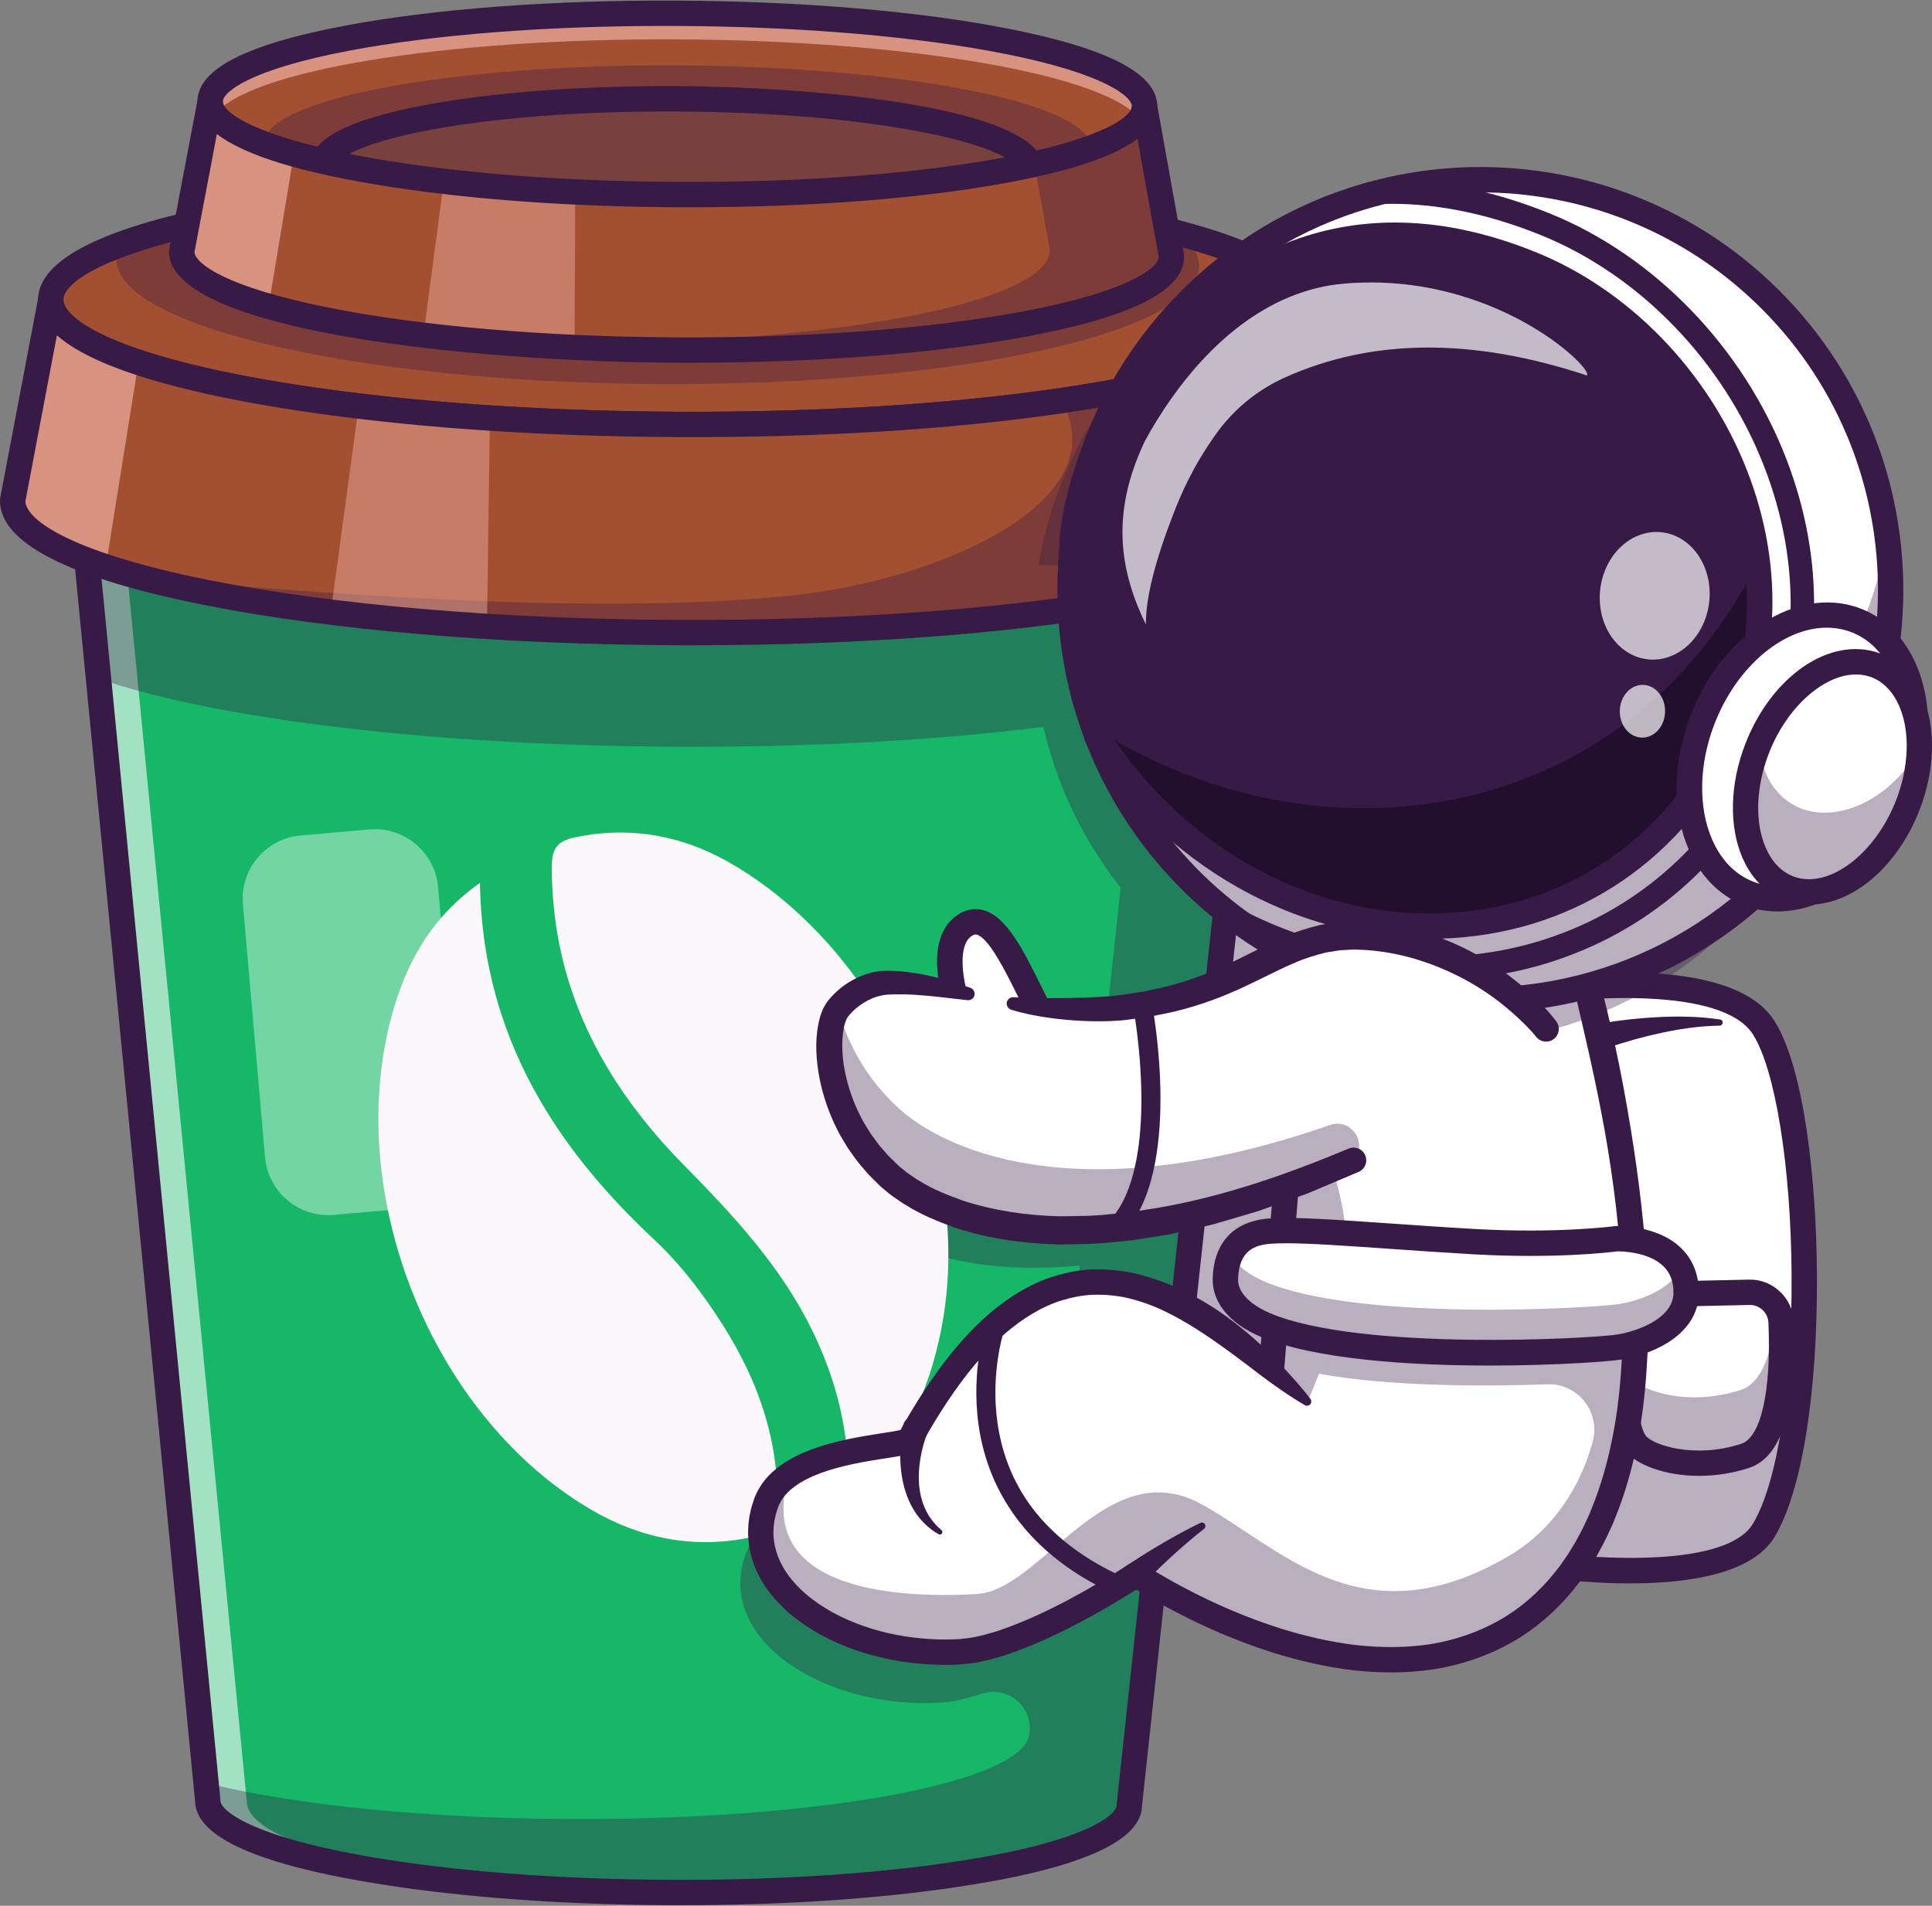 <svg version="1.2" baseProfile="tiny-ps" xmlns="http://www.w3.org/2000/svg" viewBox="0 0 2476 2443" width="2476" height="2443">
	<rect x="0" y="0" width="2476" height="2443" fill="#808080" stroke="none"/>
	<title>Layer 1</title>
	<style>
		tspan { white-space:pre }
		.shp0 { fill: #ffffff } 
		.shp1 { fill: #371a45 } 
		.shp2 { fill: #16b767 } 
		.shp3 { fill: #9b5639 } 
		.shp4 { fill: #a34f31 } 
		.shp5 { fill: #fcc0b4 } 
		.shp6 { fill: #fcf7fb } 
		.shp7 { fill: #6b184e } 
		.shp8 { fill: #181558 } 
		.shp9 { fill: #220f2d } 
	</style>
	<g id="Layer 1">
		<g id="&lt;Group&gt;">
			<g id="&lt;Group&gt;">
				<g id="&lt;Group&gt;">
					<g id="&lt;Group&gt;">
						<path id="&lt;Path&gt;" class="shp0" d="M1958.62 2003.17C2127 2030.2 2227.61 2016.34 2260.47 1961.58C2332.91 1840.84 2326.2 1422.28 2260.47 1317.64C2222.79 1257.66 2112.28 1243.92 1928.94 1276.41L1958.62 2003.17Z" />
					</g>
					<g id="&lt;Group&gt;">
						<path id="&lt;Path&gt;" class="shp0" d="M1958.62 2003.17C2127 2030.2 2227.61 2016.34 2260.47 1961.58C2332.91 1840.84 2326.2 1422.28 2260.47 1317.64C2222.79 1257.66 2112.28 1243.92 1928.94 1276.41L1958.62 2003.17Z" />
					</g>
					<g id="&lt;Group&gt;" style="opacity: 0.349">
						<path id="&lt;Path&gt;" class="shp1" d="M2260.47 1961.57C2227.61 2016.33 2126.99 2030.19 1958.61 2003.16L1958.61 1831.55C2126.99 1858.58 2227.61 1844.71 2260.47 1789.96C2287.96 1744.11 2304.1 1655.24 2309.88 1556.92C2318.76 1711.18 2303.71 1889.49 2260.47 1961.57Z" />
					</g>
					<g id="&lt;Group&gt;">
						<path id="&lt;Compound Path&gt;" fill-rule="evenodd" class="shp1" d="M2088.79 2029.77C2025.55 2029.77 1968.45 2021.2 1956.05 2019.21C1948.42 2017.98 1942.7 2011.55 1942.39 2003.83L1912.71 1277.07C1912.38 1268.95 1918.1 1261.83 1926.1 1260.41C1955.35 1255.23 2213.64 1212.54 2274.22 1309C2313.14 1370.95 2327.8 1517.23 2328.53 1633.47C2329.49 1786.06 2309.26 1911.84 2274.4 1969.94C2245.58 2017.98 2162.96 2029.77 2088.79 2029.77ZM1974.3 1989.07C2049.53 1999.41 2212.91 2009.29 2246.54 1953.23C2277.99 1900.81 2296.96 1778.37 2296.04 1633.67C2295.17 1495.39 2275.34 1371.86 2246.71 1326.28C2207.57 1263.96 2027.91 1277.46 1945.75 1290.1L1974.3 1989.07Z" />
					</g>
					<g id="&lt;Group&gt;">
						<path id="&lt;Path&gt;" class="shp0" d="M2129.51 1659.04L2241.81 1656.61C2263.49 1656.14 2281.65 1673.03 2282.6 1694.69C2285.08 1751.23 2282.69 1851.07 2236.65 1866.22C2171.83 1887.54 2110.2 1868.86 2096.21 1850.23C2075.55 1822.69 2083.99 1739.97 2090.86 1693.1C2093.68 1673.84 2110.05 1659.46 2129.51 1659.04Z" />
					</g>
					<g id="&lt;Group&gt;" style="opacity: 0.349">
						<path id="&lt;Path&gt;" class="shp1" d="M2236.63 1866.22C2171.81 1887.53 2110.21 1868.87 2096.2 1850.21C2082.98 1832.59 2081.67 1792.4 2084.24 1753.42C2085.94 1758.25 2088.03 1762.42 2090.55 1765.77C2104.56 1784.39 2166.16 1803.05 2230.97 1781.74C2261.95 1771.56 2273.17 1723.01 2276.43 1675.12C2280.04 1680.82 2282.3 1687.47 2282.61 1694.69C2285.09 1751.24 2282.7 1851.08 2236.63 1866.22Z" />
					</g>
					<g id="&lt;Group&gt;">
						<path id="&lt;Compound Path&gt;" fill-rule="evenodd" class="shp1" d="M2177.7 1891.91C2132.87 1891.91 2096 1877.02 2083.22 1859.98C2064.77 1835.4 2061.94 1778.46 2074.78 1690.74C2078.77 1663.56 2101.63 1643.4 2129.16 1642.8L2241.46 1640.37C2271.58 1639.54 2297.5 1663.76 2298.83 1693.98C2302.16 1769.93 2294.95 1864.14 2241.72 1881.65C2219.75 1888.88 2197.92 1891.91 2177.7 1891.91ZM2129.87 1675.28C2118.25 1675.54 2108.61 1684.02 2106.93 1695.45C2094.1 1783.05 2099.7 1827.8 2109.21 1840.48C2118.04 1852.25 2171.87 1870.44 2231.57 1850.79C2256.87 1842.47 2270.21 1782.92 2266.36 1695.4C2265.81 1682.68 2254.94 1672.58 2242.17 1672.85L2129.87 1675.28Z" />
					</g>
					<g id="&lt;Group&gt;">
						<path id="&lt;Path&gt;" class="shp0" d="M1907.06 1025.86L1907.06 2003.77L1384.65 1768.95L1382.78 1645.19L1373.47 1025.86L1907.06 1025.86Z" />
					</g>
					<g id="&lt;Group&gt;" style="opacity: 0.349">
						<path id="&lt;Path&gt;" class="shp1" d="M1633.38 1888.75C1739.93 1732.22 1755.49 1579.92 1680.05 1431.88C1604.62 1283.83 1536.25 1342.09 1474.96 1606.66L1633.38 1888.75Z" />
					</g>
					<g id="&lt;Group&gt;">
						<g id="&lt;Group&gt;">
							<path id="&lt;Path&gt;" class="shp0" d="M1626.66 1791.48L1450.4 1777.48L1475.49 1461.63L1651.74 1475.63L1626.66 1791.48Z" />
						</g>
						<g id="&lt;Group&gt;" style="opacity: 0.349">
							<path id="&lt;Path&gt;" class="shp1" d="M1626.66 1791.48L1450.4 1777.48L1475.49 1461.63L1651.74 1475.63L1626.66 1791.48Z" />
						</g>
						<g id="&lt;Group&gt;">
							<path id="&lt;Compound Path&gt;" fill-rule="evenodd" class="shp1" d="M1626.68 1807.72C1626.24 1807.72 1625.81 1807.71 1625.37 1807.67L1449.12 1793.67C1444.82 1793.33 1440.84 1791.3 1438.04 1788.02C1435.25 1784.74 1433.87 1780.49 1434.21 1776.19L1459.29 1460.34C1459.63 1456.05 1461.67 1452.07 1464.94 1449.27C1468.22 1446.48 1472.47 1445.09 1476.77 1445.44L1653.03 1459.44C1661.97 1460.15 1668.65 1467.97 1667.94 1476.92L1642.85 1792.76C1642.18 1801.27 1635.07 1807.72 1626.68 1807.72ZM1467.88 1762.57L1611.75 1774L1634.26 1490.54L1490.39 1479.11L1467.88 1762.57Z" />
						</g>
					</g>
					<g id="&lt;Group&gt;">
						<path id="&lt;Path&gt;" class="shp2" d="M111.46 718.18L128.33 891.36L266.27 2308.27C266.04 2345.13 355.7 2378.45 494.9 2400.08C594.73 2415.7 720.07 2425.24 856.28 2426C992.42 2426.72 1117.86 2418.42 1217.71 2403.88C1357.24 2383.67 1447.09 2351.3 1447.24 2314.41L1603.54 865.9L1618.61 726.04L111.46 718.18Z" />
					</g>
					<g id="&lt;Group&gt;" style="opacity: 0.4">
						<path id="&lt;Path&gt;" class="shp0" d="M515.89 1549.66L427.8 1557.36C383.05 1561.27 343.61 1528.17 339.69 1483.42L311.33 1159.09C307.42 1114.35 340.52 1074.9 385.27 1070.99L473.36 1063.29C518.11 1059.37 557.55 1092.48 561.47 1137.22L589.83 1461.55C593.74 1506.3 560.64 1545.74 515.89 1549.66Z" />
					</g>
					<g id="&lt;Group&gt;" style="opacity: 0.6">
						<path id="&lt;Path&gt;" class="shp0" d="M544.89 2401.04C405.7 2379.41 316.04 2346.09 316.27 2309.23L178.33 892.32L161.46 719.15L1618.53 726.74L1618.61 726.04L111.46 718.18L128.33 891.36L266.27 2308.27C266.04 2345.12 355.7 2378.45 494.89 2400.08C590.38 2415.02 709.21 2424.38 838.54 2425.83C728.64 2422.8 627.93 2414.04 544.89 2401.04Z" />
					</g>
					<g id="&lt;Group&gt;" style="opacity: 0.349">
						<path id="&lt;Path&gt;" class="shp1" d="M1557.79 1290.08L1556.52 1301.92L1524.81 1595.42L1524.46 1598.77L1508.24 1749.03L1493.75 1883.27L1469.56 2107.26L1455.82 2234.63L1447.2 2314.42C1447.07 2351.26 1357.2 2383.76 1217.69 2403.9C1117.81 2418.34 992.44 2426.69 856.28 2425.91C803.43 2425.69 752.01 2424.13 703.33 2421.26C626.55 2416.91 555.9 2409.64 495 2399.98C355.66 2378.49 266.01 2345.17 266.27 2308.19L264.05 2285.53C294.07 2293.1 328.74 2299.93 367.15 2305.85C428.05 2315.5 498.7 2322.77 575.52 2327.12C624.16 2329.99 675.62 2331.55 728.43 2331.77C864.63 2332.56 990 2324.2 1089.88 2309.76C1229.35 2289.62 1319.27 2257.12 1319.4 2220.28L1319.4 2220.28C1323.04 2186.53 1290.56 2160.65 1258.31 2171.23C1239.32 2177.46 1221.01 2181.7 1204.81 2182.65C1055.73 2191.31 915.31 2101.04 955.9 1991.5C956.59 1989.68 957.33 1987.85 958.2 1986.11C958.6 1985.24 959.03 1984.37 959.51 1983.54C959.94 1982.67 960.42 1981.85 960.94 1981.02C961.9 1979.37 962.95 1977.76 964.08 1976.19C965.21 1974.62 966.38 1973.1 967.64 1971.62C968.25 1970.88 968.91 1970.14 969.56 1969.45C972.17 1966.53 975 1963.84 978.08 1961.31C978.74 1960.75 979.43 1960.18 980.13 1959.62C980.87 1959.05 981.61 1958.49 982.35 1957.92C983.3 1957.22 984.26 1956.53 985.26 1955.83C1037.99 1919.29 1134.86 1919.55 1139.74 1910.59C1210.99 1780.78 1283.16 1721.23 1356.68 1710.44C1362.64 1709.57 1368.6 1709 1374.6 1708.79L1383.95 1622.31C1221.21 1637.92 1131.08 1586.81 1096.8 1555.75C1011.8 1478.75 1009.67 1369.13 1029.5 1342.24C1042.51 1324.54 1067.65 1308.31 1092.88 1307.57C1127.73 1306.61 1162.92 1313.97 1198.29 1322.06L1253.93 1334.19C1292.08 1341.42 1356.9 1343.98 1395.83 1339.46C1402.35 1338.72 1408.62 1337.85 1414.75 1336.94C1478.53 1327.15 1521.2 1308.14 1557.79 1290.08Z" />
					</g>
					<g id="&lt;Group&gt;">
						<path id="&lt;Compound Path&gt;" fill-rule="evenodd" class="shp1" d="M872.59 2442.28C867.13 2442.28 861.65 2442.26 856.16 2442.24C722.92 2441.54 597.14 2432.53 492.41 2416.16C332.41 2391.29 250.88 2355.28 250.02 2309.12L95.31 719.78C94.86 715.21 96.37 710.66 99.47 707.26C102.55 703.88 106.91 701.96 111.47 701.96C111.5 701.96 111.53 701.96 111.56 701.96L1618.71 709.78C1623.31 709.81 1627.68 711.78 1630.74 715.21C1633.81 718.64 1635.28 723.2 1634.78 727.77L1463.52 2315.42C1462.19 2361.59 1380.3 2396.75 1220.08 2419.94C1119.59 2434.59 999.75 2442.28 872.59 2442.28ZM129.38 734.55L282.43 2306.69C282.48 2307.24 282.51 2307.8 282.51 2308.35C282.44 2320.11 320.94 2356.63 497.41 2384.06C600.58 2400.18 724.69 2409.06 856.33 2409.75C988.14 2410.49 1112.16 2402.84 1215.4 2387.79C1392.13 2362.21 1430.98 2326.07 1431.04 2314.31C1431.05 2313.76 1431.08 2313.2 1431.14 2312.65L1600.55 742.18L129.38 734.55Z" />
					</g>
					<g id="&lt;Group&gt;">
						<path id="&lt;Path&gt;" class="shp3" d="M65.07 384.28C64.81 434.36 186.4 479.53 375.49 508.98C510.96 530.1 681.16 543.11 866 544.07C1050.84 545.02 1221.16 533.78 1356.85 514.07C1546.23 486.59 1668.22 442.68 1668.48 392.6C1668.92 306.72 1310.36 235.18 867.61 232.88C424.81 230.59 65.51 298.4 65.07 384.28Z" />
					</g>
					<g id="&lt;Group&gt;">
						<path id="&lt;Path&gt;" class="shp3" d="M1668.5 392.6C1668.24 442.67 1546.21 486.57 1356.85 514.06C1221.17 533.77 1050.82 545.03 865.98 544.08C787.9 543.69 712.42 541.12 641.12 536.72C578.44 532.85 518.97 527.55 463.72 520.98C432.92 517.37 403.47 513.32 375.5 508.97C286.06 495.05 211.76 477.61 158.25 457.77C98.66 435.71 64.94 410.7 65.07 384.3C65.25 348.62 127.24 316.08 231.38 290.42C231.41 290.42 231.42 290.42 231.42 290.42C378.15 254.18 608.58 231.56 867.63 232.87C1310.35 235.17 1668.93 306.73 1668.5 392.6Z" />
					</g>
					<g id="&lt;Group&gt;">
						<path id="&lt;Path&gt;" class="shp4" d="M1668.5 392.6C1668.24 442.67 1546.21 486.57 1356.85 514.06C1221.17 533.77 1050.82 545.03 865.98 544.08C787.9 543.69 712.42 541.12 641.12 536.72C578.44 532.85 518.97 527.55 463.72 520.98C432.92 517.37 403.47 513.32 375.5 508.97C286.06 495.05 211.76 477.61 158.25 457.77C98.66 435.71 64.94 410.7 65.07 384.3C65.2 358.59 97.48 334.49 154.56 313.43C176.61 305.25 202.36 297.55 231.38 290.42C231.41 290.42 231.42 290.42 231.42 290.42C378.15 254.18 608.58 231.56 867.63 232.87C1132.04 234.26 1366.42 260.32 1512.24 299.38C1610.6 325.74 1668.67 358.02 1668.5 392.6Z" />
					</g>
					<g id="&lt;Group&gt;" style="opacity: 0.349">
						<path id="&lt;Path&gt;" class="shp1" d="M1536.73 340.79C1536.51 390.86 1430.94 434.76 1267.06 462.25C1149.65 481.96 1002.27 493.22 842.32 492.27C774.76 491.87 709.46 489.31 647.73 484.91C593.49 481.04 542.07 475.74 494.26 469.17C467.59 465.56 442.1 461.51 417.91 457.16C340.53 443.24 276.23 425.8 229.9 405.96C178.35 383.9 149.16 358.89 149.29 332.48C149.34 326 151.12 319.65 154.56 313.43C176.61 305.25 202.36 297.55 231.38 290.42C231.41 290.42 231.42 290.42 231.42 290.42C378.15 254.18 608.58 231.56 867.63 232.87C1132.04 234.26 1366.42 260.32 1512.24 299.38C1528.25 312.6 1536.77 326.53 1536.73 340.79Z" />
					</g>
					<g id="&lt;Group&gt;">
						<path id="&lt;Compound Path&gt;" fill-rule="evenodd" class="shp1" d="M888.21 560.37C880.78 560.37 873.37 560.35 865.92 560.31C685.47 559.37 515.02 547.17 372.98 525.03C224.89 501.97 48.44 458.82 48.82 384.2C48.82 384.2 48.82 384.2 48.82 384.2C49.09 332.56 132.74 290.63 297.44 259.55C450.03 230.76 652.55 215.55 867.7 216.64C1082.82 217.75 1285.15 235.1 1437.42 265.47C1601.78 298.25 1684.99 341.05 1684.72 392.69C1684.34 467.31 1507.48 508.63 1359.18 530.14C1222.79 549.96 1060.36 560.37 888.21 560.37ZM81.31 384.37C81.19 407.51 143.54 456.42 377.99 492.92C518.45 514.82 687.23 526.89 866.08 527.82C1045.05 528.76 1213.81 518.44 1354.51 497.99C1589.28 463.93 1652.12 415.66 1652.23 392.52C1652.36 368.98 1594.5 329.93 1431.06 297.33C1280.77 267.35 1080.64 250.23 867.53 249.13C654.37 248.01 454.07 263.06 303.47 291.48C139.69 322.38 81.43 360.83 81.31 384.37L81.31 384.37Z" />
					</g>
					<g id="&lt;Group&gt;">
						<path id="&lt;Path&gt;" class="shp3" d="M16.2 641.63C15.73 732.66 395.58 808.46 864.58 810.89C1333.59 813.33 1714.2 741.48 1714.67 650.44L1712.54 638.37L1668.45 392.6C1668.19 442.68 1546.2 486.59 1356.81 514.07C1221.13 533.78 1050.8 545.02 865.97 544.07C681.13 543.11 510.93 530.1 375.45 508.98C186.37 479.53 64.78 434.36 65.04 384.28L18.46 629.58L16.2 641.63Z" />
					</g>
					<g id="&lt;Group&gt;" style="opacity: 0.349">
						<path id="&lt;Path&gt;" class="shp1" d="M1618.6 726L1603.64 865.86L1602.33 878.12L1579.71 1087.19L1561.79 1253.11L1557.79 1290.08C1521.2 1308.14 1478.53 1327.15 1414.75 1336.94L1428.67 1207.78L1436.2 1138C1430.85 1131.26 1425.71 1124.39 1420.76 1117.43C1380.17 1060.53 1352.28 997.36 1337.15 931.85C1201.99 948.77 1039.42 958.17 864.63 957.25C781.07 956.82 700.37 954.08 624.11 949.29C553.03 944.86 485.86 938.72 423.92 931.07C347.96 921.71 279.84 910.1 222.07 896.79C189.88 889.39 160.86 881.43 135.46 873.08C132.33 872.03 129.24 870.99 126.24 869.95L111.49 718.21L1331.01 724.52L1480.79 725.3L1618.6 726Z" />
					</g>
					<g id="&lt;Group&gt;">
						<path id="&lt;Path&gt;" class="shp4" d="M1714.65 650.44C1714.26 741.44 1333.58 813.35 864.63 810.87C781.07 810.44 700.37 807.7 624.11 802.91C553.03 798.47 485.86 792.34 423.92 784.68C347.96 775.33 279.84 763.72 222.07 750.4C189.88 743.01 160.86 735.05 135.46 726.7C59.55 701.6 16.05 672.49 16.22 641.61L18.44 629.6L43.11 499.88L65.07 384.25C64.9 413.4 105.97 440.89 177.48 464.56C202.71 472.91 231.77 480.78 264.14 488.09C297.81 495.7 335.09 502.71 375.46 508.97C402.25 513.15 430.36 516.98 459.72 520.5C516.92 527.37 578.7 532.9 643.86 536.86C714.38 541.21 788.9 543.69 865.98 544.08C1050.77 544.99 1221.13 533.77 1356.85 514.06C1546.21 486.61 1668.15 442.63 1668.5 392.6L1690.6 516.02L1712.56 638.34L1714.65 650.44Z" />
					</g>
					<g id="&lt;Group&gt;" style="opacity: 0.349">
						<path id="&lt;Path&gt;" class="shp1" d="M1714.65 650.44C1665.94 842.78 523.03 843.83 188.75 742.23C374.99 756.03 738.69 791.12 1011.21 763.75C1203.58 744.43 1433.56 642.96 1360.2 513.58C1547.65 486.09 1668.15 442.33 1668.5 392.6C1680.52 460.23 1702.67 582.59 1714.65 650.44Z" />
					</g>
					<g id="&lt;Group&gt;" style="opacity: 0.4">
						<path id="&lt;Path&gt;" class="shp5" d="M627.85 535.43L624.11 802.91C553.03 798.47 485.86 792.34 423.92 784.68L459.72 520.5L627.85 535.43Z" />
					</g>
					<g id="&lt;Group&gt;" style="opacity: 0.6">
						<path id="&lt;Path&gt;" class="shp5" d="M177.48 464.56L135.46 726.7C59.55 701.6 16.05 672.49 16.22 641.61L18.44 629.6L43.11 499.88L65.07 384.25C64.9 413.4 105.97 440.89 177.48 464.56Z" />
					</g>
					<g id="&lt;Group&gt;">
						<path id="&lt;Compound Path&gt;" fill-rule="evenodd" class="shp1" d="M887.84 827.2C880.07 827.2 872.3 827.18 864.5 827.14C636.66 825.96 422.4 807.59 261.16 775.42C87.56 740.78 -0.32 695.74 -0.04 641.54C-0.04 640.57 0.06 639.59 0.24 638.63L2.5 626.58L49.07 381.25C50.64 373 58.29 367.28 66.6 368.11C74.96 368.92 81.33 375.97 81.28 384.37C81.16 407.51 143.51 456.42 377.96 492.92C518.43 514.82 687.2 526.89 866.05 527.82C1044.95 528.75 1213.79 518.44 1354.48 497.99C1589.24 463.93 1652.08 415.66 1652.2 392.52C1652.24 384.12 1658.68 377.14 1667.05 376.42C1675.43 375.7 1682.95 381.47 1684.44 389.73L1730.67 647.61C1730.84 648.57 1730.92 649.55 1730.92 650.53C1730.63 704.72 1642.29 748.85 1468.34 781.68C1312.31 811.13 1106.94 827.2 887.84 827.2ZM32.49 642.93C34.29 668.36 96.55 709.44 267.52 743.56C426.78 775.33 638.85 793.48 864.67 794.65C1090.59 795.9 1302.74 779.88 1462.31 749.75C1633.63 717.42 1696.31 676.98 1698.37 651.57L1696.54 641.19L1660.09 438.04C1606.38 484.86 1474.17 513.45 1359.15 530.14C1216.88 550.81 1046.24 561.24 865.88 560.31C685.44 559.37 514.99 547.17 372.95 525.03C258.1 507.14 126.17 477.17 72.93 429.81L32.49 642.93Z" />
					</g>
					<g id="&lt;Group&gt;">
						<path id="&lt;Path&gt;" class="shp3" d="M269.35 130.11C269.16 167.51 359.97 201.25 501.18 223.24C602.36 239.01 729.47 248.73 867.52 249.45C1005.56 250.16 1132.77 241.77 1234.1 227.04C1375.54 206.52 1466.65 173.72 1466.84 136.33C1467.18 72.18 1199.38 18.76 868.72 17.04C538.02 15.33 269.68 65.97 269.35 130.11Z" />
					</g>
					<g id="&lt;Group&gt;">
						<path id="&lt;Path&gt;" class="shp4" d="M1466.82 136.34C1466.74 155.82 1441.94 174.05 1398.14 189.97C1357.98 204.55 1301.78 217.21 1234.09 227.04C1132.78 241.78 1005.58 250.18 867.5 249.44C729.47 248.74 602.36 239 501.18 223.25C433.88 212.77 378.02 199.63 338 184.67C294.07 168.27 269.23 149.69 269.36 130.12C269.7 65.95 538.02 15.32 868.72 17.06C1199.38 18.75 1467.17 72.17 1466.82 136.34Z" />
					</g>
					<g id="&lt;Group&gt;" style="opacity: 0.6">
						<path id="&lt;Path&gt;" class="shp5" d="M1466.82 136.34C1466.78 141.95 1464.74 147.47 1460.69 152.87C1418.93 96.49 1169.88 52.03 868.72 50.46C566.99 48.9 317.21 90.88 275.49 146.99C271.4 141.47 269.31 135.86 269.36 130.12C269.7 65.95 538.02 15.32 868.72 17.06C1199.38 18.75 1467.17 72.17 1466.82 136.34Z" />
					</g>
					<g id="&lt;Group&gt;" style="opacity: 0.349">
						<path id="&lt;Path&gt;" class="shp1" d="M1398.18 189.5C1398.18 189.67 1398.18 189.8 1398.14 189.97C1357.98 204.55 1301.78 217.21 1234.09 227.04C1132.78 241.78 1005.58 250.18 867.5 249.44C729.47 248.74 602.36 239 501.18 223.25C433.88 212.77 378.02 199.63 338 184.67L338 183.97C338.31 127.2 575.87 82.35 868.63 83.87C1161.4 85.4 1398.48 132.68 1398.18 189.5Z" />
					</g>
					<g id="&lt;Group&gt;">
						<path id="&lt;Compound Path&gt;" fill-rule="evenodd" class="shp1" d="M884.07 265.74C878.53 265.74 873 265.72 867.43 265.69C732.49 264.99 604.97 255.86 498.68 239.29C335.49 213.88 252.86 177.12 253.11 130.03C253.32 88.64 315.15 56.88 442.14 32.92C556.34 11.37 707.96 -0.1 868.81 0.8C1029.72 1.63 1181.11 14.61 1295.08 37.34C1421.8 62.62 1483.3 95.02 1483.09 136.41C1482.84 183.5 1399.86 219.41 1236.44 243.12C1134.38 257.95 1012.86 265.73 884.07 265.74ZM852.31 33.24C699.5 33.24 556.54 44.4 448.16 64.84C319.71 89.08 285.66 118.19 285.6 130.2C285.6 130.2 285.6 130.2 285.6 130.2C285.51 147.48 343.51 182.25 503.68 207.19C608.41 223.52 734.25 232.51 867.6 233.2C1001.06 233.9 1126.9 226.2 1231.77 210.96C1392.16 187.69 1450.51 153.53 1450.6 136.24C1450.66 124.24 1416.91 94.77 1288.73 69.2C1176.73 46.87 1027.54 34.11 868.64 33.29C863.19 33.26 857.73 33.24 852.31 33.24ZM269.35 130.12L269.4 130.12L269.35 130.12Z" />
					</g>
					<g id="&lt;Group&gt;">
						<path id="&lt;Path&gt;" class="shp3" d="M413.43 212.43C413.28 240.8 482.18 266.4 589.31 283.08C666.07 295.05 762.51 302.42 867.24 302.96C971.96 303.5 1068.47 297.13 1145.35 285.96C1252.65 270.39 1321.77 245.51 1321.92 217.14C1322.17 168.48 1119.01 127.95 868.15 126.64C617.26 125.34 413.68 163.77 413.43 212.43Z" />
					</g>
					<g id="&lt;Group&gt;" style="opacity: 0.349">
						<path id="&lt;Path&gt;" class="shp1" d="M413.43 212.43C413.28 240.8 482.18 266.4 589.31 283.08C666.07 295.05 762.51 302.42 867.24 302.96C971.96 303.5 1068.47 297.13 1145.35 285.96C1252.65 270.39 1321.77 245.51 1321.92 217.14C1322.17 168.48 1119.01 127.95 868.15 126.64C617.26 125.34 413.68 163.77 413.43 212.43Z" />
					</g>
					<g id="&lt;Group&gt;">
						<path id="&lt;Compound Path&gt;" fill-rule="evenodd" class="shp1" d="M879.83 319.24C875.61 319.24 871.39 319.23 867.15 319.2C764.57 318.67 667.63 311.73 586.81 299.13C531.28 290.48 486.99 279.76 455.2 267.25C416.05 251.86 397.07 233.9 397.19 212.34C397.36 178.77 445.31 153.42 543.79 134.84C630.67 118.44 745.89 109.74 868.24 110.4C1030.96 111.25 1338.59 134.66 1338.17 217.22C1338.05 238.78 1318.89 256.55 1279.61 271.53C1247.69 283.7 1203.3 293.97 1147.68 302.04C1070.08 313.32 977.71 319.24 879.83 319.24ZM855.66 142.86C739.98 142.86 631.79 151.29 549.81 166.76C450.16 185.56 429.7 207.63 429.68 212.51C429.64 218.69 457.07 246.05 591.81 267.03C671.07 279.39 766.34 286.19 867.32 286.71C968.26 287.27 1063.65 281.42 1143.02 269.89C1277.94 250.31 1305.64 223.23 1305.68 217.06C1305.7 212.18 1285.47 189.9 1186.02 170.06C1101.3 153.16 988.38 143.51 868.07 142.89C863.92 142.87 859.78 142.86 855.66 142.86ZM413.43 212.43L413.48 212.43L413.43 212.43Z" />
					</g>
					<g id="&lt;Group&gt;">
						<path id="&lt;Path&gt;" class="shp3" d="M232.86 322.31C232.5 390.3 516.19 446.91 866.46 448.72C1216.73 450.54 1500.99 396.88 1501.34 328.89L1499.75 319.87L1466.82 136.33C1466.63 173.72 1375.52 206.52 1234.08 227.04C1132.74 241.77 1005.54 250.16 867.49 249.45C729.45 248.73 602.34 239.01 501.16 223.24C359.94 201.25 269.13 167.51 269.33 130.11L234.55 313.31L232.86 322.31Z" />
					</g>
					<g id="&lt;Group&gt;">
						<path id="&lt;Path&gt;" class="shp4" d="M1501.36 328.87C1500.97 396.91 1216.73 450.55 866.46 448.72C821.87 448.5 778.37 447.37 736.39 445.41C666.92 442.28 601.66 436.93 542.63 429.84C463.77 420.31 396.03 407.57 344.14 392.69C273.84 372.46 232.77 348.23 232.9 322.31L234.56 313.3L251.74 222.56L269.27 130.2C269.27 154.91 308.94 178.01 376.68 197.24C411.35 207.03 453.37 215.86 501.18 223.3C522.62 226.6 545.2 229.65 568.82 232.43C620.54 238.48 677.14 243.09 737.22 246C779.15 248.05 822.74 249.22 867.5 249.44C1005.58 250.18 1132.73 241.74 1234.05 227.08C1375.51 206.5 1466.65 173.7 1466.78 136.34L1481.79 219.6L1499.8 319.87L1501.36 328.87Z" />
					</g>
					<g id="&lt;Group&gt;" style="opacity: 0.349">
						<path id="&lt;Path&gt;" class="shp1" d="M1501.36 328.87C1500.97 396.91 1216.73 450.55 866.46 448.72C821.87 448.5 778.37 447.37 736.39 445.41C700.98 443.81 666.66 441.63 633.68 438.93C658.83 439.67 684.45 440.11 710.46 440.24C1060.74 442.07 1344.98 388.43 1345.37 320.39L1343.8 311.39L1325.79 211.12L1325.66 210.51C1413.62 190.67 1466.69 164.83 1466.78 136.34L1481.79 219.6L1499.8 319.87L1501.36 328.87Z" />
					</g>
					<g id="&lt;Group&gt;" style="opacity: 0.4">
						<path id="&lt;Path&gt;" class="shp5" d="M737.22 246L736.39 445.41C666.92 442.28 601.66 436.93 542.63 429.84L568.82 232.43C620.54 238.48 677.14 243.09 737.22 246Z" />
					</g>
					<g id="&lt;Group&gt;" style="opacity: 0.6">
						<path id="&lt;Path&gt;" class="shp5" d="M376.68 197.24L344.14 392.69C273.84 372.46 232.77 348.23 232.9 322.31L234.56 313.3L251.74 222.56L269.27 130.2C269.27 154.91 308.94 178.01 376.68 197.24Z" />
					</g>
					<g id="&lt;Group&gt;">
						<path id="&lt;Compound Path&gt;" fill-rule="evenodd" class="shp1" d="M883.82 465.01C878.02 465.01 872.2 465 866.38 464.97C604.9 463.61 216.08 424.48 216.61 322.23C216.61 321.25 216.71 320.27 216.89 319.31L218.58 310.31L253.37 127.09C254.94 118.83 262.58 113.12 270.89 113.95C279.25 114.75 285.62 121.8 285.57 130.2C285.48 147.48 343.49 182.25 503.66 207.19C608.39 223.52 734.23 232.51 867.58 233.2C1001.06 233.9 1126.87 226.2 1231.75 210.96C1392.14 187.69 1450.49 153.53 1450.57 136.24C1450.62 127.84 1457.05 120.86 1465.42 120.14C1473.74 119.44 1481.33 125.19 1482.81 133.46L1517.34 326.07C1517.51 327.03 1517.59 328 1517.59 328.98C1517.36 372.3 1452.12 405.66 1318.13 430.95C1201.36 452.99 1047.71 465.01 883.82 465.01ZM249.16 323.48C250.91 337.91 288.65 367.92 421.35 394.4C540.05 418.08 698.15 431.61 866.55 432.48C1034.91 433.33 1193.18 421.47 1312.11 399.02C1445.09 373.92 1483.13 344.3 1485.02 329.89L1483.75 322.7L1457.78 177.93C1421.87 205.12 1347.84 226.95 1236.41 243.12C1129.96 258.58 1002.33 266.39 867.41 265.69C732.47 264.99 604.95 255.86 498.66 239.29C387.39 221.96 313.58 199.37 277.95 171.81L249.16 323.48Z" />
					</g>
					<g id="&lt;Group&gt;">
						<g id="&lt;Group&gt;">
							<path id="&lt;Path&gt;" class="shp6" d="M1039.71 1703.05C999.58 1621.99 939.09 1557.17 876.32 1493.4C843.35 1459.99 814.32 1424.76 790 1387.27C756.86 1336.23 732.44 1281.16 719.09 1221.19C715.68 1206.19 712.96 1190.8 711.13 1175.16C708.47 1154.38 707.13 1133.17 707.15 1111.35C707.13 1088.49 713.76 1078.3 736.53 1073.48C778.49 1064.63 818.82 1065.34 857.43 1074.64C857.47 1074.68 857.49 1074.69 857.49 1074.69C885.82 1081.43 913.24 1092.94 939.73 1108.57C1133.82 1223.27 1250.26 1483.96 1206.02 1705.26C1190.15 1784.9 1158.52 1857.02 1087.61 1910.09C1088.68 1834.81 1071.52 1767.2 1039.71 1703.05Z" />
						</g>
						<g id="&lt;Group&gt;">
							<path id="&lt;Path&gt;" class="shp6" d="M615.1 1131.9C616.78 1238.19 645.09 1329.94 692.73 1411.61C730.33 1476.22 780.06 1534.49 838.03 1588.68C867.99 1616.64 893.46 1649.04 916.42 1683.21C966.59 1757.91 998.47 1838.3 996.16 1930.38C995.56 1954.89 986.46 1965.57 963.07 1970.53C889.05 1986.29 820.07 1972.06 756.39 1934.58C626.73 1858.12 533.71 1715.15 499.46 1562.36C482.57 1487.29 479.84 1409.81 494.02 1336.67C494.1 1336.02 494.17 1335.37 494.36 1334.71C497.47 1318.79 501.42 1303.09 506.16 1287.68C525.04 1226.57 556.91 1172.53 615.1 1131.9Z" />
						</g>
					</g>
					<g id="&lt;Group&gt;" style="opacity: 0.302">
						<g id="&lt;Group&gt;">
							<path id="&lt;Path&gt;" class="shp7" d="M158.35 1199.81C158.1 1208.01 158.77 1216.49 160.84 1225.05L158.35 1199.81Z" />
						</g>
					</g>
					<g id="&lt;Group&gt;">
						<path id="&lt;Path&gt;" class="shp0" d="M2096.07 1707.13C2096.07 1709.44 2096.03 1711.74 2095.94 1714.05C2095.9 1716.31 2095.86 1718.57 2095.77 1720.79C2095.68 1723.93 2095.6 1727.06 2095.47 1730.15C2095.33 1733.67 2095.16 1737.19 2094.99 1740.63C2094.72 1746.29 2094.38 1751.9 2093.99 1757.38C2093.77 1760.34 2093.55 1763.25 2093.33 1766.17C2092.94 1771.12 2092.51 1776.04 2092.03 1780.87C2091.77 1783.48 2091.46 1786.05 2091.2 1788.61C2090.9 1791.57 2090.55 1794.53 2090.16 1797.44C2089.55 1802.84 2088.81 1808.19 2088.07 1813.41C2087.81 1815.15 2087.55 1816.89 2087.29 1818.63C2085.94 1827.46 2084.46 1836.03 2082.85 1844.34C2082.28 1847.25 2081.72 1850.12 2081.11 1852.99C2080.5 1855.82 2079.93 1858.65 2079.28 1861.39C2077.85 1867.83 2076.32 1874.05 2074.76 1880.14C2074.15 1882.53 2073.5 1884.88 2072.84 1887.19C2072.63 1888.01 2072.41 1888.8 2072.19 1889.62C2071.19 1893.15 2070.19 1896.58 2069.15 1899.98C2066.32 1909.33 2063.27 1918.33 2060.05 1926.9C2059.4 1928.69 2058.75 1930.47 2058.05 1932.25C2057.49 1933.69 2056.97 1935.08 2056.4 1936.43C2055.53 1938.65 2054.62 1940.82 2053.7 1943C2052.92 1944.91 2052.14 1946.78 2051.31 1948.65C2048.27 1955.61 2045.13 1962.31 2041.87 1968.66C2041.04 1970.32 2040.22 1971.93 2039.35 1973.54C2038.74 1974.8 2038.09 1975.97 2037.48 1977.1C2036.61 1978.76 2035.69 1980.37 2034.82 1981.93C2033.91 1983.59 2032.95 1985.24 2032.04 1986.81C2031.13 1988.41 2030.17 1989.98 2029.21 1991.55C2022.95 2001.99 2016.38 2011.56 2009.68 2020.34C2008.81 2021.52 2007.94 2022.65 2007.03 2023.74C2004.16 2027.44 2001.24 2030.96 1998.28 2034.35C1997.63 2035.14 1996.98 2035.92 1996.28 2036.66C1982.49 2052.32 1968.18 2065.06 1954.04 2075.42C1952.21 2076.77 1950.43 2078.03 1948.6 2079.29C1948.08 2079.68 1947.52 2080.07 1946.95 2080.42C1945.82 2081.2 1944.69 2081.94 1943.6 2082.68C1939.99 2085.08 1936.42 2087.29 1932.9 2089.38C1800.63 2167.45 1641.76 2143.77 1456.3 2018.34C1362.16 2081.13 1287.03 2114.15 1230.92 2117.4C1081.84 2126.05 941.41 2035.79 982 1926.25C982.7 1924.42 983.43 1922.6 984.3 1920.86C984.7 1919.99 985.13 1919.12 985.61 1918.29C986.05 1917.42 986.52 1916.59 987.05 1915.77C988 1914.11 989.05 1912.5 990.18 1910.94C991.31 1909.37 992.48 1907.85 993.74 1906.37C994.35 1905.63 995.01 1904.89 995.66 1904.2C998.27 1901.28 1001.1 1898.58 1004.18 1896.06C1004.84 1895.5 1005.53 1894.93 1006.23 1894.36C1006.97 1893.8 1007.71 1893.23 1008.45 1892.67C1009.4 1891.97 1010.36 1891.28 1011.36 1890.58C1064.09 1854.04 1160.96 1854.3 1165.84 1845.34C1237.09 1715.53 1309.26 1655.98 1382.78 1645.19C1450.9 1635.14 1520.2 1667.03 1591.06 1723.71C1591.15 1723.79 1591.24 1723.84 1591.28 1723.93C1592.63 1724.97 1594.02 1726.1 1595.37 1727.19C1595.46 1727.23 1595.54 1727.32 1595.63 1727.41C1604.64 1734.76 1613.69 1742.46 1622.73 1750.55C1643.9 1768.99 1661.58 1784.55 1675.76 1797.23L1690.42 1760.99L1745.23 1625.61L1865.21 1329.28L1907.06 1225.88L1974.92 1058.26C2003.89 1148.92 2026.91 1231.88 2044.7 1307.7C2076.32 1442.34 2091.72 1554.62 2095.33 1648.28C2095.51 1653.28 2095.68 1658.19 2095.81 1663.11C2095.94 1667.29 2096.03 1671.46 2096.07 1675.6C2096.2 1686.38 2096.2 1696.91 2096.07 1707.13Z" />
					</g>
					<g id="&lt;Group&gt;" style="opacity: 0.349">
						<path id="&lt;Path&gt;" class="shp1" d="M2096.07 1707.13C2096.07 1709.44 2096.03 1711.74 2095.94 1714.05C2095.9 1716.31 2095.86 1718.57 2095.77 1720.79C2095.68 1723.93 2095.6 1727.06 2095.47 1730.15C2095.33 1733.67 2095.16 1737.19 2094.99 1740.63C2094.72 1746.33 2094.38 1751.9 2093.99 1757.38C2093.77 1760.34 2093.55 1763.25 2093.33 1766.17C2092.94 1771.12 2092.51 1776.04 2092.03 1780.87C2091.77 1783.48 2091.46 1786.05 2091.2 1788.61C2090.9 1791.57 2090.55 1794.53 2090.16 1797.44C2089.55 1802.84 2088.81 1808.19 2088.07 1813.41C2087.81 1815.15 2087.55 1816.89 2087.29 1818.63C2085.94 1827.46 2084.46 1836.03 2082.85 1844.34C2082.28 1847.25 2081.72 1850.12 2081.11 1852.99C2080.5 1855.82 2079.93 1858.65 2079.28 1861.39C2077.85 1867.83 2076.32 1874.05 2074.76 1880.14C2074.15 1882.53 2073.5 1884.88 2072.84 1887.19C2072.63 1888.01 2072.41 1888.8 2072.19 1889.62C2071.19 1893.15 2070.19 1896.58 2069.15 1899.98C2066.32 1909.33 2063.27 1918.33 2060.05 1926.9C2059.4 1928.69 2058.75 1930.47 2058.05 1932.25C2057.49 1933.69 2056.97 1935.08 2056.4 1936.43C2055.53 1938.65 2054.62 1940.82 2053.7 1943C2052.92 1944.91 2052.14 1946.78 2051.31 1948.65C2048.27 1955.61 2045.13 1962.31 2041.87 1968.66C2041.04 1970.32 2040.22 1971.93 2039.35 1973.54C2038.74 1974.8 2038.09 1975.97 2037.48 1977.1C2036.61 1978.76 2035.69 1980.37 2034.82 1981.93C2033.91 1983.59 2032.95 1985.24 2032.04 1986.81C2031.13 1988.41 2030.17 1989.98 2029.21 1991.55C2022.95 2001.99 2016.38 2011.56 2009.68 2020.34C2008.81 2021.52 2007.94 2022.65 2007.03 2023.74C2004.16 2027.44 2001.24 2030.96 1998.28 2034.35C1997.63 2035.14 1996.98 2035.92 1996.28 2036.66C1982.49 2052.32 1968.18 2065.06 1954.04 2075.42C1952.21 2076.77 1950.43 2078.03 1948.6 2079.29C1948.08 2079.68 1947.52 2080.07 1946.95 2080.42C1945.82 2081.2 1944.69 2081.94 1943.6 2082.68C1939.99 2085.08 1936.42 2087.29 1932.9 2089.38C1800.63 2167.45 1641.76 2143.77 1456.3 2018.34C1362.16 2081.13 1287.03 2114.15 1230.92 2117.4C1081.84 2126.05 941.41 2035.79 982 1926.25C982.7 1924.42 983.43 1922.6 984.3 1920.86C984.7 1919.99 985.13 1919.12 985.61 1918.29C986.05 1917.42 986.52 1916.59 987.05 1915.77C988 1914.11 989.05 1912.5 990.18 1910.94C991.31 1909.37 992.48 1907.85 993.74 1906.37C994.35 1905.63 995.01 1904.89 995.66 1904.2C998.27 1901.28 1001.1 1898.58 1004.18 1896.06C1004.84 1895.5 1005.53 1894.93 1006.23 1894.36C1006.97 1893.8 1007.71 1893.23 1008.45 1892.67C1009.4 1891.97 1010.36 1891.28 1011.36 1890.58C967.12 2032.53 1133.73 2050.23 1252.14 2043.36C1333.45 2038.66 1416.01 1865.4 1535.56 1925.95C1639.48 1981.12 1743.15 2107.09 1934.68 1994.03C1975.4 1969.97 2020.21 1924.08 2041.09 1848.47C2051.57 1810.54 2022.47 1773.21 1983.14 1774.56C1906.58 1777.21 1782.3 1777.91 1690.42 1760.99L1745.23 1625.61C1787.21 1628.48 1836.28 1632.14 1889.18 1635.18C1961.89 1639.33 2022.64 1638.07 2071.45 1631.4C2077.25 1631.19 2084.14 1631.66 2092.12 1632.79C2092.94 1632.92 2093.77 1633.05 2094.64 1633.18C2094.9 1638.27 2095.12 1643.32 2095.33 1648.28C2095.51 1653.28 2095.68 1658.19 2095.81 1663.11C2095.94 1667.29 2096.03 1671.46 2096.07 1675.6C2096.2 1686.38 2096.2 1696.91 2096.07 1707.13Z" />
					</g>
					<g id="&lt;Group&gt;" style="opacity: 0.302">
						<path id="&lt;Path&gt;" class="shp8" d="M1638.4 726L1638.4 726.04L1529.67 725.46L1638.4 726Z" />
					</g>
					<g id="&lt;Group&gt;">
						<path id="&lt;Path&gt;" class="shp1" d="M1980.09 1056.63C2008.5 1117.76 2029.32 1181.67 2047.14 1246.4C2064.67 1311.24 2078.48 1377.13 2089.34 1443.56C2100.27 1509.97 2108.39 1577.01 2111.4 1644.61C2112.53 1678.43 2112.98 1712.34 2110.81 1746.29C2108.9 1780.22 2105.33 1814.21 2098.61 1847.83C2092.02 1881.44 2082.75 1914.76 2069.57 1946.86C2066.56 1954.97 2062.53 1962.73 2058.95 1970.64C2055.24 1978.5 2050.86 1986.08 2046.77 1993.78L2039.91 2004.97L2036.47 2010.56L2032.73 2015.97L2025.19 2026.77L2017.02 2037.13C1995 2064.56 1967.75 2088.34 1936.77 2105.72C1905.87 2123.13 1871.74 2134.52 1837.04 2139.96C1802.28 2145.14 1767.15 2144.89 1732.8 2140.95C1698.47 2136.73 1664.86 2128.97 1632.19 2118.8C1599.57 2108.46 1567.8 2095.88 1537.01 2081.35C1521.61 2074.08 1506.43 2066.38 1491.5 2058.19C1476.48 2049.92 1462.04 2041.55 1447.19 2031.8L1465.31 2031.85C1438.87 2049.1 1412.25 2064.65 1384.66 2079.39C1357.08 2093.98 1328.72 2107.41 1298.68 2118.14L1287.38 2122.09L1275.74 2125.48C1268.11 2127.97 1259.83 2129.32 1251.83 2131.13C1247.78 2131.95 1243.44 2132.24 1239.26 2132.79C1235.01 2133.31 1230.78 2133.79 1226.85 2133.82C1218.83 2134.25 1210.8 2134.18 1202.77 2134.13C1170.68 2133.22 1138.66 2128.44 1107.81 2118.98C1077.03 2109.45 1047.15 2095.61 1020.78 2075.47C1007.65 2065.38 995.44 2053.65 985.15 2039.96C974.82 2026.35 966.81 2010.37 962.39 1993.18C960.05 1984.62 959.11 1975.69 958.69 1966.8C958.82 1962.36 958.77 1957.89 959.22 1953.48C959.86 1949.12 960.07 1944.63 961.19 1940.39C962.15 1936.1 963 1931.77 964.46 1927.68L966.47 1921.47C967.18 1919.38 968.29 1917.08 969.21 1914.91C973.27 1906.22 978.75 1898.26 985.15 1891.62C991.56 1885.01 998.62 1879.46 1005.92 1874.68C1013.27 1870.06 1020.83 1866.12 1028.47 1862.72C1043.78 1856.07 1059.36 1851.32 1074.9 1847.6C1090.44 1843.83 1106 1841.1 1121.33 1838.67L1143.86 1835.1C1147.49 1834.5 1151 1833.82 1153.95 1833.12L1155.88 1832.61L1156.36 1832.43L1156.61 1832.36C1156.72 1832.33 1156.8 1832.3 1156.56 1832.38C1156.25 1832.5 1155.96 1832.67 1155.71 1832.88C1155.55 1833 1155.81 1832.86 1155.31 1833.19C1154.9 1833.46 1154.49 1833.78 1154.11 1834.13C1153.35 1834.82 1152.67 1835.64 1152.14 1836.52C1151.96 1836.78 1151.46 1837.81 1151.66 1837.43L1151.84 1837.11L1152.2 1836.47L1152.93 1835.2C1168 1807.89 1184.57 1781.23 1203.16 1755.74C1221.82 1730.32 1242.6 1706 1266.95 1684.74C1291.47 1663.84 1319.66 1645.5 1351.84 1635.74C1367.82 1630.92 1384.49 1627.68 1401.28 1627.3C1418.04 1626.81 1434.71 1628.51 1450.95 1631.66C1467.14 1635.07 1482.69 1640.27 1497.82 1646.19C1512.81 1652.41 1527.29 1659.53 1541.11 1667.61C1568.72 1683.8 1593.69 1703.41 1616.64 1724.71C1628.04 1735.44 1638.74 1746.56 1649.21 1757.84C1659.64 1769.22 1669.9 1780.79 1679.38 1793.2C1681.23 1795.62 1680.77 1799.07 1678.35 1800.93C1676.52 1802.32 1674.09 1802.4 1672.22 1801.3L1672.17 1801.27C1645.3 1785.53 1620.44 1766.8 1596.58 1748.4C1572.61 1730.25 1548.48 1712.73 1523.35 1697.55C1510.77 1690.01 1497.93 1683.12 1484.75 1677.18C1471.52 1671.45 1457.91 1666.88 1444.12 1663.68C1430.31 1660.7 1416.3 1659.39 1402.4 1659.77C1388.47 1660.06 1374.77 1662.78 1361.45 1666.78C1334.7 1674.84 1310.25 1690.54 1288.23 1709.29C1266.34 1728.4 1246.97 1750.95 1229.37 1774.94C1211.82 1799 1195.92 1824.53 1181.36 1850.92L1180.66 1852.15L1180.31 1852.76L1180.14 1853.07C1180.24 1852.91 1179.53 1854.07 1179.19 1854.51C1178.33 1855.73 1177.32 1856.9 1176.22 1857.94C1175.67 1858.45 1175.1 1858.94 1174.52 1859.39C1173.86 1859.9 1173.87 1859.82 1173.51 1860.06C1172.41 1860.73 1171.28 1861.35 1170.12 1861.91C1169.46 1862.24 1169.09 1862.37 1168.75 1862.49L1167.64 1862.9L1165.41 1863.67L1161.79 1864.65C1157.28 1865.73 1153.24 1866.47 1149.32 1867.13L1126.42 1870.76C1111.45 1873.13 1096.78 1875.72 1082.51 1879.19C1068.23 1882.59 1054.39 1886.89 1041.55 1892.46C1035.19 1895.3 1029.13 1898.48 1023.49 1902.01C1017.97 1905.64 1012.95 1909.65 1008.66 1914.04C1004.4 1918.46 1001.16 1923.35 998.72 1928.51C998.17 1929.88 997.53 1931.01 997.01 1932.55L995.5 1937.28C994.34 1940.42 993.77 1943.64 993.04 1946.83C992.14 1950.01 992.11 1953.25 991.57 1956.46C991.24 1959.68 991.33 1962.9 991.18 1966.11C991.54 1972.52 992.13 1978.94 993.88 1985.18C1000.11 2010.39 1018.28 2032.68 1040.57 2049.7C1062.99 2066.86 1089.59 2079.35 1117.32 2087.91C1145.13 2096.45 1174.32 2100.81 1203.52 2101.65C1210.83 2101.68 1218.13 2101.76 1225.43 2101.36C1229.18 2101.34 1232.56 2100.9 1235.93 2100.47C1239.34 2099.99 1242.69 2099.85 1246.15 2099.14C1253.09 2097.51 1260.01 2096.49 1266.98 2094.19L1277.43 2091.16L1287.83 2087.52C1315.58 2077.61 1342.84 2064.78 1369.44 2050.68C1395.96 2036.54 1422.34 2021.09 1447.28 2004.83C1452.94 2001.13 1460.03 2001.36 1465.35 2004.85L1465.4 2004.88C1478.45 2013.46 1492.89 2021.89 1507.12 2029.7C1521.46 2037.57 1536.06 2044.97 1550.85 2051.96C1580.44 2065.92 1610.89 2077.96 1641.91 2087.8C1672.97 2097.47 1704.68 2104.75 1736.63 2108.69C1768.57 2112.34 1800.76 2112.51 1832.08 2107.85C1863.32 2102.93 1893.46 2092.81 1920.75 2077.45C1948 2062.17 1972.03 2041.28 1991.77 2016.69L1999.1 2007.4L2005.89 1997.66L2009.28 1992.78L2012.39 1987.71L2018.62 1977.55C2022.34 1970.51 2026.35 1963.63 2029.76 1956.39C2033.03 1949.09 2036.76 1942.02 2039.54 1934.47C2051.73 1904.78 2060.47 1873.49 2066.72 1841.62C2073.1 1809.75 2076.53 1777.16 2078.37 1744.46C2080.47 1711.76 2080.03 1678.83 2078.94 1645.94C2076.1 1580.12 2068.11 1514.35 2056.52 1449.17C2044.79 1383.99 2029.58 1319.44 2014.18 1254.88C1998.47 1190.34 1981.48 1126.16 1969.78 1059.92L1969.77 1059.88C1969.24 1056.91 1971.23 1054.08 1974.19 1053.56C1976.68 1053.11 1979.07 1054.44 1980.09 1056.63Z" />
					</g>
					<g id="&lt;Group&gt;">
						<g id="&lt;Group&gt;" style="opacity: 0.349">
							<path id="&lt;Path&gt;" class="shp1" d="M2218.88 1187.12C2078.54 1325.63 1880.05 1369.08 1703.17 1318.06C1693.51 1315.27 1683.94 1312.18 1674.37 1308.88C1648.27 1299.65 1622.69 1288.3 1597.98 1274.82C1585.71 1268.12 1573.62 1260.89 1561.79 1253.11L1579.71 1087.19L1602.33 878.12L1603.64 865.86L1618.6 726L1480.79 725.3L1331.01 724.52C1348.76 619.51 1398.48 518.93 1480.09 438.45C1548.95 370.46 1631.87 325.44 1719.31 303.21C1736.88 298.73 1754.54 295.2 1772.34 292.55C1784.21 290.81 1796.13 289.46 1808.05 288.55C1845.55 285.59 1883.4 286.63 1920.76 291.72C1958.13 296.81 1995.11 305.91 2030.91 319.04C2046.4 324.7 2061.66 331.14 2076.67 338.36C2082.33 341.01 2087.9 343.8 2093.38 346.71C2140.45 371.29 2184.51 403.61 2223.84 443.37C2427.82 650.13 2425.6 983.09 2218.88 1187.12Z" />
						</g>
						<g id="&lt;Group&gt;">
							<path id="&lt;Path&gt;" class="shp0" d="M1374.51 813.37C1383.99 900.77 1415.34 986.17 1468.6 1060.87C1479.46 1076.1 1491.19 1090.87 1503.83 1105.1C1509.97 1112.05 1516.38 1118.87 1522.98 1125.62C1542.94 1145.86 1564.14 1164.11 1586.37 1180.41C1605.49 1194.51 1625.4 1207.11 1645.85 1218.27C1670.54 1231.76 1696.11 1243.09 1722.24 1252.31C1731.78 1255.64 1741.38 1258.71 1751.04 1261.51C1927.91 1312.51 2126.39 1269.07 2266.71 1130.56C2473.47 926.55 2475.66 593.57 2271.69 386.84C2232.38 347.05 2188.29 314.74 2141.21 290.17C2135.74 287.24 2130.16 284.46 2124.53 281.81C2109.51 274.6 2094.25 268.15 2078.76 262.47C2042.95 249.34 2005.97 240.25 1968.61 235.19C1931.26 230.09 1893.42 229.02 1855.91 231.98C1843.98 232.91 1832.08 234.24 1820.2 236C1802.39 238.65 1784.72 242.16 1767.16 246.67C1679.71 268.87 1596.81 313.92 1527.95 381.9C1409.01 499.25 1357.79 659.25 1374.51 813.37Z" />
							<path id="&lt;Compound Path&gt;" fill-rule="evenodd" class="shp1" d="M1896.81 1283.54C1848 1283.54 1798.82 1276.77 1750.64 1262.88C1741 1260.08 1731.29 1256.98 1721.77 1253.65C1695.28 1244.3 1669.51 1232.82 1645.17 1219.52C1624.36 1208.17 1604.29 1195.4 1585.52 1181.56C1563.08 1165.1 1541.69 1146.61 1521.96 1126.62C1514.73 1119.21 1508.45 1112.49 1502.76 1106.05C1490.36 1092.08 1478.47 1077.16 1467.43 1061.7C1415.41 988.72 1382.79 902.9 1373.09 813.53C1355.61 652.3 1411.69 494.6 1526.95 380.88C1593.6 315.09 1676.54 268.2 1766.81 245.29C1783.91 240.9 1801.81 237.3 1819.99 234.59C1831.66 232.86 1843.71 231.5 1855.79 230.56C1893.42 227.59 1931.44 228.67 1968.8 233.78C2006.53 238.89 2043.69 248.09 2079.25 261.13C2094.73 266.81 2110.17 273.34 2125.14 280.53C2131.15 283.36 2136.63 286.1 2141.89 288.91C2189.92 313.98 2233.94 346.6 2272.71 385.84C2476.92 592.83 2474.68 927.36 2267.71 1131.57C2167.74 1230.26 2033.77 1283.54 1896.81 1283.54ZM1897.31 231.78C1883.52 231.78 1869.74 232.31 1856.02 233.4C1844 234.34 1832.02 235.69 1820.41 237.41C1802.33 240.1 1784.53 243.68 1767.52 248.05C1677.73 270.84 1595.24 317.48 1528.95 382.91C1414.31 496.02 1358.54 652.86 1375.93 813.22C1385.56 902.11 1418.01 987.46 1469.76 1060.05C1480.73 1075.43 1492.56 1090.27 1504.9 1104.16C1510.55 1110.56 1516.8 1117.26 1524 1124.62C1543.62 1144.5 1564.89 1162.89 1587.21 1179.26C1605.88 1193.03 1625.84 1205.73 1646.54 1217.02C1670.74 1230.25 1696.37 1241.67 1722.71 1250.96C1732.18 1254.27 1741.85 1257.36 1751.43 1260.14C1933.79 1312.72 2130.84 1262.68 2265.71 1129.54C2471.56 926.44 2473.79 593.71 2270.68 387.84C2232.12 348.81 2188.34 316.37 2140.55 291.43C2135.33 288.64 2129.9 285.91 2123.92 283.1C2109.02 275.95 2093.66 269.46 2078.27 263.81C2042.9 250.84 2005.94 241.68 1968.42 236.6C1944.89 233.39 1921.1 231.78 1897.31 231.78Z" />
						</g>
						<g id="&lt;Group&gt;" style="opacity: 0.349">
							<path id="&lt;Path&gt;" class="shp1" d="M2266.72 1130.54C2126.4 1269.09 1927.9 1312.52 1751.03 1261.5C1741.37 1258.7 1731.77 1255.64 1722.25 1252.3C1696.11 1243.09 1670.56 1231.75 1645.86 1218.28C1625.42 1207.1 1605.49 1194.51 1586.38 1180.43C1564.13 1164.13 1542.95 1145.87 1522.96 1125.63C1516.4 1118.86 1509.97 1112.06 1503.82 1105.12C1491.17 1090.87 1479.48 1076.09 1468.6 1060.87C1415.34 986.16 1383.97 900.78 1374.51 813.36C1369.29 765.34 1370.67 716.72 1378.65 669.02C1389.6 752.22 1420.48 833.2 1471.29 904.48C1482.14 919.73 1493.86 934.48 1506.51 948.73C1512.63 955.67 1519.06 962.47 1525.65 969.24C1545.64 989.48 1566.82 1007.74 1589.03 1024.04C1608.18 1038.12 1628.07 1050.71 1648.52 1061.89C1673.21 1075.36 1698.8 1086.7 1724.91 1095.92C1734.46 1099.25 1744.06 1102.32 1753.72 1105.11C1930.59 1156.13 2129.06 1112.7 2269.41 974.15C2351.3 893.36 2401.06 792.32 2418.66 686.94C2439.52 844.78 2388.76 1010.14 2266.72 1130.54Z" />
						</g>
						<g id="&lt;Group&gt;">
							<path id="&lt;Compound Path&gt;" fill-rule="evenodd" class="shp1" d="M1896.81 1293.09C1847.11 1293.09 1797.04 1286.2 1748 1272.06C1738.18 1269.21 1728.3 1266.05 1718.62 1262.67C1691.62 1253.14 1665.38 1241.45 1640.59 1227.91C1619.41 1216.35 1598.98 1203.34 1579.85 1189.25C1557.02 1172.5 1535.25 1153.68 1515.16 1133.33C1507.78 1125.77 1501.4 1118.93 1495.6 1112.37C1482.99 1098.17 1470.9 1082.99 1459.66 1067.25C1406.68 992.94 1373.46 905.56 1363.6 814.56C1345.79 650.41 1402.89 489.86 1520.24 374.08C1588.1 307.1 1672.55 259.36 1764.46 236.03C1781.86 231.56 1800.08 227.9 1818.58 225.14C1830.48 223.38 1842.75 222 1855.05 221.03C1893.35 218.02 1932.06 219.11 1970.09 224.31C2008.49 229.51 2046.33 238.88 2082.54 252.16C2098.31 257.95 2114.03 264.6 2129.28 271.91C2135.37 274.78 2140.99 277.6 2146.39 280.48C2195.22 305.97 2240.04 339.18 2279.5 379.12C2487.42 589.86 2485.13 930.46 2274.42 1138.37C2172.64 1238.84 2036.24 1293.09 1896.81 1293.09ZM1897.31 241.33C1883.78 241.33 1870.25 241.86 1856.77 242.92C1844.96 243.85 1833.2 245.17 1821.81 246.86C1804.06 249.5 1786.58 253.02 1769.89 257.3C1681.73 279.68 1600.74 325.47 1535.66 389.71C1423.11 500.76 1368.35 654.74 1385.42 812.19C1394.89 899.46 1426.74 983.25 1477.54 1054.5C1488.31 1069.6 1499.92 1084.18 1512.04 1097.81C1517.61 1104.12 1523.75 1110.7 1530.83 1117.95C1550.06 1137.44 1570.94 1155.49 1592.86 1171.56C1611.2 1185.08 1630.8 1197.55 1651.11 1208.64C1674.88 1221.62 1700.03 1232.83 1725.89 1241.96C1735.17 1245.2 1744.68 1248.24 1754.1 1250.97C1933.12 1302.59 2126.59 1253.46 2259 1122.74C2461.1 923.34 2463.29 596.67 2263.88 394.55C2226.02 356.23 2183.04 324.38 2136.14 299.9C2130.97 297.14 2125.67 294.49 2119.85 291.74C2105.16 284.69 2090.09 278.32 2074.98 272.77C2040.26 260.04 2003.97 251.06 1967.13 246.07C1944.03 242.91 1920.66 241.33 1897.31 241.33Z" />
						</g>
						<g id="&lt;Group&gt;">
							<path id="&lt;Compound Path&gt;" fill-rule="evenodd" class="shp1" d="M1896.8 1298.36C1846.62 1298.36 1796.06 1291.4 1746.54 1277.12C1736.62 1274.24 1726.65 1271.06 1716.88 1267.64C1689.6 1258.02 1663.1 1246.21 1638.06 1232.53C1616.68 1220.86 1596.04 1207.72 1576.73 1193.49C1553.68 1176.58 1531.7 1157.58 1511.41 1137.03C1503.95 1129.39 1497.51 1122.48 1491.65 1115.86C1478.93 1101.53 1466.72 1086.2 1455.37 1070.31C1401.87 995.26 1368.32 907.02 1358.36 815.12C1340.38 649.37 1398.04 487.25 1516.54 370.33C1585.06 302.7 1670.34 254.49 1763.16 230.93C1780.73 226.42 1799.12 222.71 1817.81 219.93C1829.83 218.15 1842.21 216.76 1854.64 215.78C1893.31 212.73 1932.4 213.84 1970.8 219.09C2009.57 224.34 2047.79 233.81 2084.35 247.22C2100.28 253.07 2116.16 259.78 2131.56 267.16C2137.7 270.06 2143.39 272.91 2148.87 275.84C2198.14 301.56 2243.4 335.09 2283.25 375.42C2493.21 588.23 2490.91 932.17 2278.12 1142.12C2175.34 1243.58 2037.61 1298.35 1896.8 1298.36ZM1897.3 246.59C1883.91 246.59 1870.53 247.12 1857.19 248.17C1845.5 249.09 1833.86 250.4 1822.58 252.07C1805.01 254.69 1787.72 258.16 1771.2 262.41C1683.93 284.56 1603.78 329.87 1539.36 393.46C1427.96 503.37 1373.76 655.78 1390.66 811.62C1400.03 897.99 1431.55 980.92 1481.82 1051.44C1492.49 1066.39 1503.98 1080.82 1515.97 1094.31C1521.5 1100.56 1527.58 1107.08 1534.6 1114.27C1553.61 1133.54 1574.28 1151.4 1595.97 1167.31C1614.14 1180.7 1633.53 1193.04 1653.64 1204.01C1677.16 1216.86 1702.05 1227.96 1727.64 1236.99C1736.82 1240.19 1746.23 1243.2 1755.57 1245.91C1932.75 1297 2124.24 1248.36 2255.3 1119C2455.33 921.62 2457.5 598.3 2260.13 398.25C2222.66 360.32 2180.12 328.8 2133.69 304.57C2128.57 301.82 2123.35 299.21 2117.6 296.5C2103.03 289.51 2088.12 283.21 2073.16 277.72C2038.8 265.12 2002.89 256.23 1966.42 251.29C1943.55 248.16 1920.42 246.59 1897.3 246.59Z" />
						</g>
						<g id="&lt;Group&gt;">
							<path id="&lt;Path&gt;" class="shp1" d="M1406.1 944.38C1609.73 1260.31 2055.76 1276.95 2216.95 941.38C2326.62 713.08 2187.75 429.44 1961.74 338.15C1797.24 271.71 1607.58 278.81 1434.67 505.93C1393.99 580.84 1373.6 648.74 1373.49 709.65C1373.39 770.56 1378.42 830.65 1388.6 889.9L1406.1 944.38Z" />
						</g>
						<g id="&lt;Group&gt;">
							<path id="&lt;Path&gt;" class="shp9" d="M2216.94 941.38C2055.76 1276.94 1609.72 1260.3 1406.09 944.39L1402.55 933.35C1693.41 1117.72 2082.93 1057.78 2252.21 721.53C2260.97 795.21 2250.77 870.92 2216.94 941.38Z" />
						</g>
						<g id="&lt;Group&gt;">
							<path id="&lt;Compound Path&gt;" fill-rule="evenodd" class="shp1" d="M1834.91 1256.53C1748.49 1256.53 1660.4 1235.34 1579.51 1193.75C1578.81 1193.39 1578.13 1192.98 1577.49 1192.51C1554.47 1175.62 1532.54 1156.66 1512.3 1136.16C1504.86 1128.54 1498.43 1121.64 1492.59 1115.03C1479.89 1100.74 1467.7 1085.44 1456.39 1069.59C1403.01 994.71 1369.54 906.67 1359.6 814.99C1341.66 649.61 1399.19 487.87 1517.41 371.22C1585.78 303.74 1670.86 255.64 1763.47 232.13C1764.48 231.88 1765.5 231.73 1766.54 231.68C1836.14 228.79 1909.87 242.82 1985.59 273.41C2120.5 327.9 2233.93 445.34 2289.03 587.57C2339.67 718.32 2336.59 854.8 2280.35 971.86C2219.25 1099.05 2120.36 1188.64 1994.38 1230.95C1943.41 1248.06 1889.49 1256.52 1834.91 1256.53ZM1594.28 1167.62C1718.87 1231.32 1861.14 1244.05 1984.83 1202.51C2102.95 1162.83 2195.79 1078.58 2253.31 958.87C2305.92 849.36 2308.67 721.34 2261.05 598.41C2208.89 463.76 2101.72 352.67 1974.36 301.23C1903.19 272.48 1834.21 259.16 1769.34 261.59C1682.49 283.93 1602.69 329.2 1538.49 392.57C1426.81 502.75 1372.48 655.54 1389.42 811.76C1398.81 898.34 1430.41 981.47 1480.81 1052.17C1491.5 1067.15 1503.02 1081.61 1515.05 1095.14C1520.58 1101.41 1526.67 1107.94 1533.71 1115.14C1552.49 1134.18 1572.88 1151.84 1594.28 1167.62Z" />
						</g>
						<g id="&lt;Group&gt;">
							<path id="&lt;Compound Path&gt;" fill-rule="evenodd" class="shp1" d="M1831.91 1203.48C1659.49 1203.48 1493.21 1109.52 1392.44 953.18C1391.67 951.99 1391.06 950.7 1390.63 949.35L1373.13 894.87C1372.9 894.14 1372.72 893.4 1372.59 892.65C1371.96 888.97 1357.09 801.34 1357.25 709.62C1357.41 615.23 1417.82 502.91 1420.39 498.18C1420.78 497.45 1421.24 496.75 1421.74 496.09C1573.8 296.36 1757.52 238.16 1967.82 323.09C2088.57 371.86 2190.1 476.96 2239.4 604.22C2284.75 721.3 2281.98 843.53 2231.6 948.41C2158.89 1099.78 2023.96 1192.41 1861.39 1202.56C1851.56 1203.18 1841.72 1203.48 1831.91 1203.48ZM1420.91 937.36C1521.18 1091.63 1689.05 1180.83 1859.37 1170.14C2009.85 1160.74 2134.85 1074.8 2202.31 934.35C2248.76 837.64 2251.17 724.57 2209.1 615.96C2162.98 496.91 2068.24 398.68 1955.65 353.21C1760.99 274.59 1590.32 328.95 1448.39 514.73C1442.35 526.18 1389.88 628.13 1389.74 709.68C1389.59 793.14 1402.72 875.66 1404.43 886.06L1420.91 937.36Z" />
						</g>
						<g id="&lt;Group&gt;">
							<path id="&lt;Path&gt;" class="shp0" d="M2441.57 1008.28C2408.23 1106.52 2322.28 1169.17 2249.59 1148.23C2176.9 1127.28 2145 1030.66 2178.34 932.42C2211.68 834.18 2297.63 771.52 2370.32 792.47C2443.01 813.42 2474.91 910.04 2441.57 1008.28Z" />
							<path id="&lt;Compound Path&gt;" fill-rule="evenodd" class="shp1" d="M2278.01 1168.43C2266.9 1168.43 2255.87 1166.94 2245.09 1163.84C2212.65 1154.49 2186.44 1132.2 2169.28 1099.37C2144.33 1051.62 2142.02 988.87 2162.96 927.2C2198.99 821.02 2294.05 753.6 2374.82 776.86C2407.26 786.21 2433.47 808.5 2450.63 841.33C2475.58 889.08 2477.89 951.83 2456.96 1013.5C2425.73 1105.51 2350.19 1168.43 2278.01 1168.43ZM2341.1 804.63C2282.82 804.63 2220.43 858.96 2193.72 937.64C2175.9 990.16 2177.53 1045 2198.08 1084.32C2211.02 1109.09 2230.39 1125.79 2254.08 1132.62C2318.42 1151.15 2395.65 1093.04 2426.19 1003.06C2444.02 950.54 2442.39 895.7 2421.83 856.38C2408.89 831.61 2389.52 814.91 2365.83 808.08C2357.75 805.75 2349.46 804.63 2341.1 804.63Z" />
						</g>
						<g id="&lt;Group&gt;">
							<path id="&lt;Path&gt;" class="shp0" d="M2426.03 1082.86C2377.59 1147.52 2302.77 1162.56 2258.92 1116.43C2215.07 1070.31 2218.79 980.5 2267.23 915.84C2315.67 851.18 2390.48 836.15 2434.33 882.27C2478.19 928.39 2474.47 1018.2 2426.03 1082.86Z" />
							<path id="&lt;Compound Path&gt;" fill-rule="evenodd" class="shp1" d="M2321.09 1144.66C2296.6 1144.66 2274.84 1135.32 2257.84 1117.45C2213.59 1070.9 2217.27 980.06 2266.04 914.95C2293.36 878.49 2329.93 856.35 2366.38 854.21C2393.25 852.63 2417.09 861.99 2435.41 881.25C2479.66 927.8 2475.99 1018.64 2427.21 1083.75C2399.9 1120.21 2363.33 1142.35 2326.87 1144.49C2324.93 1144.6 2323 1144.66 2321.09 1144.66ZM2372.15 857C2370.3 857 2368.44 857.06 2366.56 857.17C2330.97 859.26 2295.2 880.97 2268.41 916.73C2220.46 980.74 2216.69 1069.86 2259.99 1115.41C2277.69 1134.03 2300.76 1143.06 2326.7 1141.53C2362.28 1139.44 2398.05 1117.73 2424.84 1081.97C2472.79 1017.97 2476.57 928.84 2433.26 883.29C2416.85 866.03 2395.81 857 2372.15 857Z" />
						</g>
						<g id="&lt;Group&gt;" style="opacity: 0.349">
							<path id="&lt;Path&gt;" class="shp1" d="M2226.7 1025.42C2228.99 997.23 2239.01 969.57 2254.18 945.55C2254.38 1010.26 2299.08 1051.8 2358.55 1039.77C2396.98 1032.01 2432.74 1003.63 2456.18 966.44C2456.22 970.52 2456.03 974.73 2455.69 979.01C2449.84 1050.78 2393.83 1119.36 2330.59 1132.17C2267.35 1144.98 2220.86 1097.16 2226.7 1025.42Z" />
						</g>
						<g id="&lt;Group&gt;">
							<path id="&lt;Compound Path&gt;" fill-rule="evenodd" class="shp1" d="M2318.84 1159.67C2310.55 1159.67 2302.33 1158.59 2294.27 1156.33C2269.89 1149.51 2250.11 1132.78 2237.06 1107.94C2216.8 1069.35 2215.44 1015.06 2233.44 962.72C2264.14 873.37 2338.44 817.44 2402.59 835.38C2426.96 842.2 2446.74 858.93 2459.79 883.77C2480.05 922.36 2481.41 976.65 2463.42 1028.99C2436.57 1107.1 2376.4 1159.67 2318.84 1159.67ZM2378.52 864.61C2335.41 864.61 2285.82 910.26 2264.16 973.28C2249.02 1017.32 2249.65 1062.01 2265.83 1092.83C2271.95 1104.5 2283.38 1119.55 2303.02 1125.04C2349.01 1137.88 2408.4 1089.08 2432.69 1018.43C2447.83 974.39 2447.2 929.7 2431.02 898.88C2424.9 887.22 2413.47 872.16 2393.84 866.67C2388.86 865.28 2383.74 864.61 2378.52 864.61Z" />
						</g>
						<g id="&lt;Group&gt;" style="opacity: 0.702">
							<path id="&lt;Path&gt;" class="shp0" d="M2033.51 481.24C1887.08 432.69 1758 433.65 1646.28 484.12C1646.11 484.2 1645.93 484.28 1645.76 484.36C1610.5 500.33 1580.2 525.55 1557.85 557.15C1528.3 598.93 1514.05 632.05 1502.63 661.7C1479.51 721.81 1468.15 768.12 1468.57 800.61C1435.6 733.24 1427.51 668.03 1455.65 592.64C1458.45 585.22 1461.6 577.66 1465.08 570.01C1465.88 568.25 1466.71 566.52 1467.57 564.78C1467.54 564.75 1467.57 564.72 1467.64 564.68C1475.78 549.69 1487.23 530.38 1501.96 509.68C1546.36 447.22 1620.45 371.99 1723.48 363.48C1916.13 347.56 2044.56 474.69 2033.51 481.24Z" />
						</g>
						<g id="&lt;Group&gt;" style="opacity: 0.702">
							<path id="&lt;Path&gt;" class="shp0" d="M2050.72 756.33C2045.95 801.32 2073.37 841.11 2111.98 845.21C2150.58 849.31 2185.75 816.16 2190.53 771.17C2195.31 726.19 2167.88 686.39 2129.28 682.29C2090.67 678.19 2055.5 711.34 2050.72 756.33Z" />
						</g>
						<g id="&lt;Group&gt;" style="opacity: 0.702">
							<path id="&lt;Path&gt;" class="shp0" d="M2075.89 911.13C2075.49 929.81 2088.16 945.23 2104.19 945.57C2120.22 945.91 2133.53 931.05 2133.93 912.37C2134.33 893.69 2121.66 878.27 2105.63 877.93C2089.6 877.59 2076.29 892.46 2075.89 911.13Z" />
						</g>
					</g>
					<g id="&lt;Group&gt;">
						<path id="&lt;Path&gt;" class="shp0" d="M1227.99 1290.4C1208.46 1236.95 1211.46 1202.09 1236.99 1185.83C1288.76 1152.84 1327.53 1325.31 1370.99 1348.97C1399.96 1364.74 1352.29 1345.21 1227.99 1290.4Z" />
					</g>
					<g id="&lt;Group&gt;">
						<path id="&lt;Compound Path&gt;" fill-rule="evenodd" class="shp1" d="M1377.84 1369.27C1372.76 1369.27 1367.85 1367.46 1365.14 1366.47C1360.94 1364.92 1355.16 1362.64 1347.48 1359.5C1334.93 1354.36 1317.57 1347.02 1295.87 1337.68C1259 1321.82 1221.81 1305.42 1221.44 1305.26C1217.4 1303.48 1214.26 1300.12 1212.74 1295.97C1209.28 1286.51 1180.34 1202.66 1228.25 1172.13C1238.47 1165.63 1249.64 1163.8 1260.54 1166.84C1290.28 1175.14 1311.4 1217.88 1333.77 1263.12C1347.97 1291.83 1365.63 1327.56 1378.75 1334.7C1384.35 1337.75 1399.24 1345.85 1392.12 1360.33C1388.7 1367.29 1383.18 1369.27 1377.84 1369.27ZM1241.13 1278.43C1269.32 1290.84 1298.75 1303.62 1323.31 1314.11C1317.19 1302.89 1311.06 1290.49 1304.65 1277.52C1289 1245.87 1267.58 1202.54 1251.8 1198.14C1250.49 1197.77 1248.82 1197.55 1245.72 1199.53C1227 1211.45 1233.69 1254.19 1241.13 1278.43Z" />
					</g>
					<g id="&lt;Group&gt;">
						<path id="&lt;Path&gt;" class="shp0" d="M1981.54 1319.14C1976.11 1312.14 1969.5 1304.9 1962.33 1297.75C1913.88 1249.4 1851.94 1216.31 1784.65 1203.78C1641.7 1177.15 1620.15 1270.55 1439.32 1291.59C1400.39 1296.13 1335.56 1293.57 1297.42 1286.36L1241.81 1274.21C1206.44 1266.13 1171.22 1258.76 1136.4 1259.73C1111.17 1260.44 1086.03 1276.68 1072.98 1294.39C1053.18 1321.26 1055.3 1430.89 1140.3 1507.91C1192.01 1554.77 1370.95 1647.3 1734.47 1487.46L1981.54 1319.14Z" />
					</g>
					<g id="&lt;Group&gt;" style="opacity: 0.349">
						<path id="&lt;Path&gt;" class="shp1" d="M1734.49 1487.45C1370.95 1647.32 1192.02 1554.75 1140.3 1507.9C1055.3 1430.9 1053.17 1321.28 1073 1294.39C1073.35 1293.96 1073.66 1293.48 1074.05 1293.04C1085.19 1335.24 1109.2 1382.18 1152.57 1421.46C1204.68 1468.69 1372.84 1557.58 1704.36 1442.19C1731.8 1432.63 1753.95 1465.87 1734.49 1487.45L1734.49 1487.45Z" />
					</g>
					<g id="&lt;Group&gt;">
						<path id="&lt;Path&gt;" class="shp1" d="M1240 1282.12C1218.31 1279.91 1197.07 1276.84 1176.18 1275.5C1165.75 1274.69 1155.42 1274.55 1145.26 1274.71C1142.71 1274.72 1140.19 1274.91 1137.66 1275.01C1135.29 1275.23 1133.49 1275.36 1131.36 1275.81C1127.26 1276.59 1123.08 1277.66 1118.99 1279.3C1110.84 1282.59 1102.99 1287.47 1096.23 1293.33C1092.87 1296.26 1089.79 1299.46 1087.22 1302.77L1086.25 1304.01C1086.03 1304.38 1085.95 1304.67 1085.77 1304.99C1085.47 1305.61 1085.13 1306.21 1084.75 1306.79C1084.04 1308.16 1083.5 1310.33 1082.78 1312.02C1080.47 1320.07 1079.5 1329.74 1079.37 1339.41C1079.5 1344.3 1079.59 1349.22 1080.04 1354.15C1080.73 1359.08 1080.89 1364.05 1081.99 1368.96C1085.37 1388.68 1091.68 1408.03 1100.41 1426.16C1102.77 1430.6 1104.8 1435.22 1107.4 1439.53L1115.26 1452.42L1124.14 1464.62C1127.02 1468.75 1130.62 1472.32 1133.81 1476.2C1135.47 1478.09 1137.02 1480.08 1138.78 1481.87L1144.2 1487.14C1147.85 1490.53 1151.27 1494.52 1155.12 1497.34C1158.89 1500.4 1162.52 1503.56 1166.78 1506.24C1170.94 1508.99 1174.82 1512.04 1179.33 1514.38C1196.4 1525.05 1215.68 1532.49 1234.94 1539.39C1274.13 1552.04 1315.75 1558.13 1357.68 1559.17C1378.69 1558.81 1399.72 1559.12 1420.75 1556.63L1436.53 1555.25C1439.16 1555 1441.79 1554.83 1444.41 1554.52L1452.26 1553.28L1483.67 1548.37C1567.42 1534.06 1648.82 1505.67 1727.93 1472.59L1728.43 1472.39C1736.7 1468.93 1746.22 1472.83 1749.68 1481.11C1753.14 1489.39 1749.29 1498.88 1741.01 1502.34L1680.32 1527.97C1675.3 1530.2 1670.09 1531.98 1664.91 1533.83L1649.36 1539.38L1618.25 1550.47C1613.11 1552.43 1607.81 1553.96 1602.51 1555.49L1586.63 1560.17L1554.86 1569.5C1544.12 1572.15 1533.3 1574.51 1522.52 1577.03L1506.31 1580.66C1503.61 1581.24 1500.92 1581.91 1498.2 1582.43L1489.97 1583.73L1457.06 1588.93L1448.84 1590.23C1446.07 1590.56 1443.29 1590.75 1440.52 1591.02L1423.87 1592.52C1401.74 1595.14 1379.29 1594.91 1356.92 1595.28C1312.11 1594.16 1266.91 1588 1223.49 1573.69C1202.04 1565.81 1180.65 1557.26 1160.9 1544.73C1155.81 1541.98 1151.11 1538.33 1146.26 1535.02C1141.37 1531.83 1136.79 1527.88 1132.19 1524.02L1128.74 1521.13L1125.62 1518.07L1119.44 1511.92L1113.27 1505.75C1111.26 1503.65 1109.47 1501.35 1107.56 1499.15C1103.89 1494.64 1099.85 1490.43 1096.52 1485.64L1086.41 1471.41L1077.46 1456.42C1074.52 1451.4 1072.17 1446.05 1069.52 1440.88C1059.64 1419.81 1052.58 1397.46 1048.86 1374.36C1045.33 1351.17 1044.21 1327.63 1051.36 1302.2C1052.65 1298.86 1053.54 1295.74 1055.29 1292.28C1056.26 1290.52 1057.28 1288.76 1058.32 1287.03C1058.84 1286.19 1059.38 1285.27 1059.91 1284.51L1061.45 1282.55C1065.59 1277.33 1070.15 1272.75 1075 1268.6C1084.67 1260.27 1095.8 1253.96 1107.91 1249.52C1113.99 1247.37 1120.39 1245.72 1127.02 1244.97C1130.24 1244.54 1133.88 1244.46 1136.93 1244.43C1139.82 1244.5 1142.73 1244.49 1145.6 1244.66C1157.14 1245.09 1168.48 1246.61 1179.58 1248.57C1201.78 1252.66 1223 1258.87 1243.62 1266.29C1247.87 1267.82 1250.08 1272.51 1248.55 1276.76C1247.25 1280.37 1243.65 1282.5 1240 1282.12Z" />
					</g>
					<g id="&lt;Group&gt;">
						<path id="&lt;Path&gt;" class="shp1" d="M1968.7 1329.09C1960.11 1318.37 1949.26 1308.13 1938.41 1298.42C1927.48 1288.73 1915.93 1279.74 1903.81 1271.61C1879.56 1255.38 1853.17 1242.51 1825.66 1233.1C1798.21 1223.72 1769.04 1218.17 1740.88 1217.37C1739.12 1217.31 1737.34 1217.11 1735.59 1217.17L1730.35 1217.46L1719.88 1218.02C1716.36 1218 1712.99 1218.96 1709.54 1219.39L1699.24 1221.06C1685.69 1224.46 1672.23 1228.41 1658.83 1234.41C1632.01 1245.78 1604.78 1261.2 1575.42 1273.47C1546.16 1285.86 1515.29 1295.45 1484.01 1301.15C1480.1 1301.89 1476.23 1302.87 1472.3 1303.41L1460.52 1305.05C1452.6 1306.05 1444.97 1307.45 1436.82 1308.09C1420.59 1309.43 1404.84 1309.49 1389.09 1308.79C1381.23 1308.51 1373.39 1307.95 1365.58 1307.18C1357.76 1306.46 1349.97 1305.61 1342.19 1304.4C1326.66 1302.18 1311.16 1299.11 1295.91 1294.34C1291.6 1292.99 1289.19 1288.4 1290.54 1284.09C1291.68 1280.46 1295.11 1278.19 1298.74 1278.36L1298.93 1278.37C1328.88 1279.83 1359.27 1279.81 1389.26 1278.88C1404.22 1278.23 1419.24 1277.69 1433.59 1275.93C1440.73 1275.08 1448.22 1273.69 1455.52 1272.61L1466.54 1270.88C1470.21 1270.32 1473.78 1269.32 1477.41 1268.57C1506.5 1262.74 1534.51 1253.46 1561.61 1241.43C1588.88 1229.74 1615.13 1214.5 1644.74 1201.5C1659.35 1194.82 1675.35 1189.7 1691.62 1185.76C1695.74 1185 1699.91 1184.37 1704.05 1183.69C1708.21 1183.14 1712.34 1182.08 1716.53 1182.03L1729.07 1181.33L1735.34 1181C1737.42 1180.94 1739.48 1181.14 1741.55 1181.2C1774.81 1182.04 1806.67 1188.5 1837.27 1199.13C1867.89 1209.66 1896.87 1224.64 1923.38 1243.04C1936.62 1252.27 1949.2 1262.42 1961.07 1273.31C1972.88 1284.3 1984.08 1295.64 1994.37 1309.19C1999.8 1316.34 1998.41 1326.53 1991.27 1331.96C1984.24 1337.3 1974.26 1336.04 1968.77 1329.19L1968.7 1329.09Z" />
					</g>
					<g id="&lt;Group&gt;">
						<path id="&lt;Path&gt;" class="shp1" d="M1543.02 1959.84C1528.64 1971.11 1514.67 1983.21 1501.17 1995.55C1487.67 2007.93 1474.61 2020.71 1462.06 2033.83C1455.82 2040.35 1445.48 2040.58 1438.96 2034.34C1432.44 2028.11 1432.21 2017.77 1438.45 2011.25C1439.24 2010.42 1440.19 2009.63 1441.1 2009.01C1456.77 1998.39 1472.69 1988.34 1488.88 1978.85C1505.11 1969.38 1521.44 1960.41 1538.36 1952.17C1540.6 1951.09 1543.3 1952.02 1544.38 1954.26C1545.33 1956.2 1544.75 1958.49 1543.12 1959.77L1543.02 1959.84Z" />
					</g>
					<g id="&lt;Group&gt;">
						<path id="&lt;Path&gt;" class="shp1" d="M1188.18 1837.97C1187.35 1839.8 1186.35 1842.7 1185.52 1845.19C1184.68 1847.79 1183.89 1850.44 1183.16 1853.12C1181.7 1858.48 1180.51 1863.94 1179.58 1869.44C1177.73 1880.44 1177.05 1891.62 1177.84 1902.69C1178.75 1913.72 1181.2 1924.66 1185.96 1934.75C1190.63 1944.88 1197.74 1953.96 1206.57 1961.52L1206.62 1961.57C1207.96 1962.72 1208.12 1964.73 1206.97 1966.07C1205.95 1967.27 1204.25 1967.52 1202.94 1966.76C1192.17 1960.52 1182.33 1951.93 1174.87 1941.34C1167.3 1930.81 1162.09 1918.63 1158.71 1906.09C1155.44 1893.52 1153.88 1880.57 1153.68 1867.66C1153.59 1861.2 1153.79 1854.74 1154.34 1848.27C1154.61 1845.04 1154.96 1841.8 1155.39 1838.55C1155.87 1835.19 1156.27 1832.26 1157.15 1828.34L1157.31 1827.62C1159.3 1818.8 1168.05 1813.26 1176.87 1815.24C1185.69 1817.22 1191.23 1825.98 1189.24 1834.8C1189 1835.88 1188.62 1836.99 1188.18 1837.97Z" />
					</g>
					<g id="&lt;Group&gt;">
						<path id="&lt;Path&gt;" class="shp0" d="M2075.99 1726.65C2114.17 1720.09 2160.91 1697.78 2160.91 1657.03C2160.91 1608.69 2131.1 1585.65 2071.47 1587.91C2022.65 1594.58 1961.9 1595.83 1889.19 1591.67C1770.49 1584.88 1671.29 1574.85 1627.56 1578.16C1607.62 1579.67 1572.26 1587.07 1570.42 1638.69C1569.54 1663.48 1589.05 1684.6 1621.08 1698.23C1743.3 1750.21 2045.73 1731.85 2075.99 1726.65Z" />
					</g>
					<g id="&lt;Group&gt;" style="opacity: 0.349">
						<path id="&lt;Path&gt;" class="shp1" d="M2160.89 1657.02C2160.89 1697.78 2114.17 1720.1 2075.98 1726.67C2045.74 1731.84 1743.28 1750.2 1621.08 1698.22C1589.06 1684.6 1569.53 1663.5 1570.44 1638.71C1570.88 1626.26 1573.27 1616.39 1576.97 1608.56C1585.1 1622.48 1600.55 1634.31 1621.08 1643.06C1743.28 1695.04 2045.74 1676.68 2075.98 1671.51C2105.47 1666.42 2140.1 1651.97 2154.28 1626.83C2158.41 1635.05 2160.89 1644.97 2160.89 1657.02Z" />
					</g>
					<g id="&lt;Group&gt;">
						<path id="&lt;Compound Path&gt;" fill-rule="evenodd" class="shp1" d="M1909.43 1750.51C1807.16 1750.51 1684.29 1742.77 1614.73 1713.18C1575.16 1696.35 1553.09 1668.99 1554.19 1638.11C1555.81 1592.41 1581.43 1565.37 1626.33 1561.97C1656.95 1559.66 1711.83 1563.49 1781.34 1568.34C1814.17 1570.64 1851.38 1573.24 1890.12 1575.45C1996.09 1581.51 2068.56 1571.91 2069.28 1571.82C2069.8 1571.75 2070.32 1571.7 2070.85 1571.68C2072.99 1571.58 2123.42 1570.04 2154.16 1599.65C2169.42 1614.33 2177.16 1633.64 2177.16 1657.03C2177.16 1707.75 2124.14 1734.86 2078.74 1742.66C2078.74 1742.66 2078.74 1742.66 2078.74 1742.66C2063.45 1745.29 1993.37 1750.51 1909.43 1750.51ZM1648.42 1593.75C1640.93 1593.75 1634.36 1593.94 1628.78 1594.36C1608.69 1595.89 1587.97 1602.41 1586.66 1639.27C1585.82 1662.98 1614.9 1677.94 1627.44 1683.28C1743.42 1732.61 2042.99 1715.84 2073.24 1710.64C2099.77 1706.08 2144.67 1689.66 2144.67 1657.03C2144.67 1642.66 2140.43 1631.57 2131.71 1623.13C2112.51 1604.54 2077.79 1604.07 2072.69 1604.14C2063.22 1605.35 1992.16 1613.83 1888.26 1607.89C1849.32 1605.66 1812 1603.05 1779.07 1600.75C1724.35 1596.93 1678.85 1593.75 1648.42 1593.75ZM2075.99 1726.65L2076.04 1726.65L2075.99 1726.65Z" />
					</g>
					<g id="&lt;Group&gt;">
						<path id="&lt;Path&gt;" class="shp1" d="M1429.85 1586.43C1426.8 1586.43 1423.76 1585.3 1421.39 1583.02C1416.55 1578.35 1416.4 1570.64 1421.07 1565.79C1490.23 1493.98 1452.6 1292.42 1452.21 1290.39C1450.95 1283.78 1455.28 1277.4 1461.88 1276.13C1468.49 1274.87 1474.88 1279.19 1476.15 1285.8C1477.83 1294.59 1516.52 1501.81 1438.62 1582.7C1436.23 1585.18 1433.04 1586.43 1429.85 1586.43Z" />
					</g>
					<g id="&lt;Group&gt;">
						<path id="&lt;Path&gt;" class="shp1" d="M1433.88 2044.72C1432.19 2044.72 1430.48 2044.37 1428.84 2043.62C1301.42 1985.54 1263.49 1893.55 1254.1 1826.6C1243.99 1754.43 1263.79 1696.67 1264.64 1694.25C1266.85 1687.9 1273.8 1684.54 1280.16 1686.77C1286.51 1688.99 1289.86 1695.94 1287.64 1702.29C1287.31 1703.24 1268.84 1757.91 1278.37 1824.15C1291.05 1912.28 1345.08 1978.66 1438.94 2021.45C1445.07 2024.24 1447.77 2031.47 1444.97 2037.59C1442.93 2042.08 1438.51 2044.72 1433.88 2044.72Z" />
					</g>
					<g id="&lt;Group&gt;">
						<path id="&lt;Path&gt;" class="shp1" d="M2203.78 1314.8C2179.12 1315.14 2154.7 1318.66 2130.66 1323.72C2118.64 1326.29 2106.71 1329.2 2094.89 1332.48C2083.17 1335.75 2071.18 1339.39 2060.16 1343.31L2060 1343.36C2051.52 1346.38 2042.19 1341.95 2039.18 1333.46C2036.16 1324.98 2040.59 1315.65 2049.08 1312.64C2049.9 1312.34 2050.83 1312.1 2051.67 1311.95C2064.79 1309.6 2077.21 1307.99 2090 1306.6C2102.7 1305.24 2115.42 1304.27 2128.15 1303.68C2153.6 1302.57 2179.22 1303.12 2204.38 1306.93C2206.54 1307.25 2208.03 1309.27 2207.7 1311.43C2207.41 1313.38 2205.75 1314.78 2203.85 1314.8L2203.78 1314.8Z" />
					</g>
				</g>
			</g>
		</g>
	</g>
</svg>